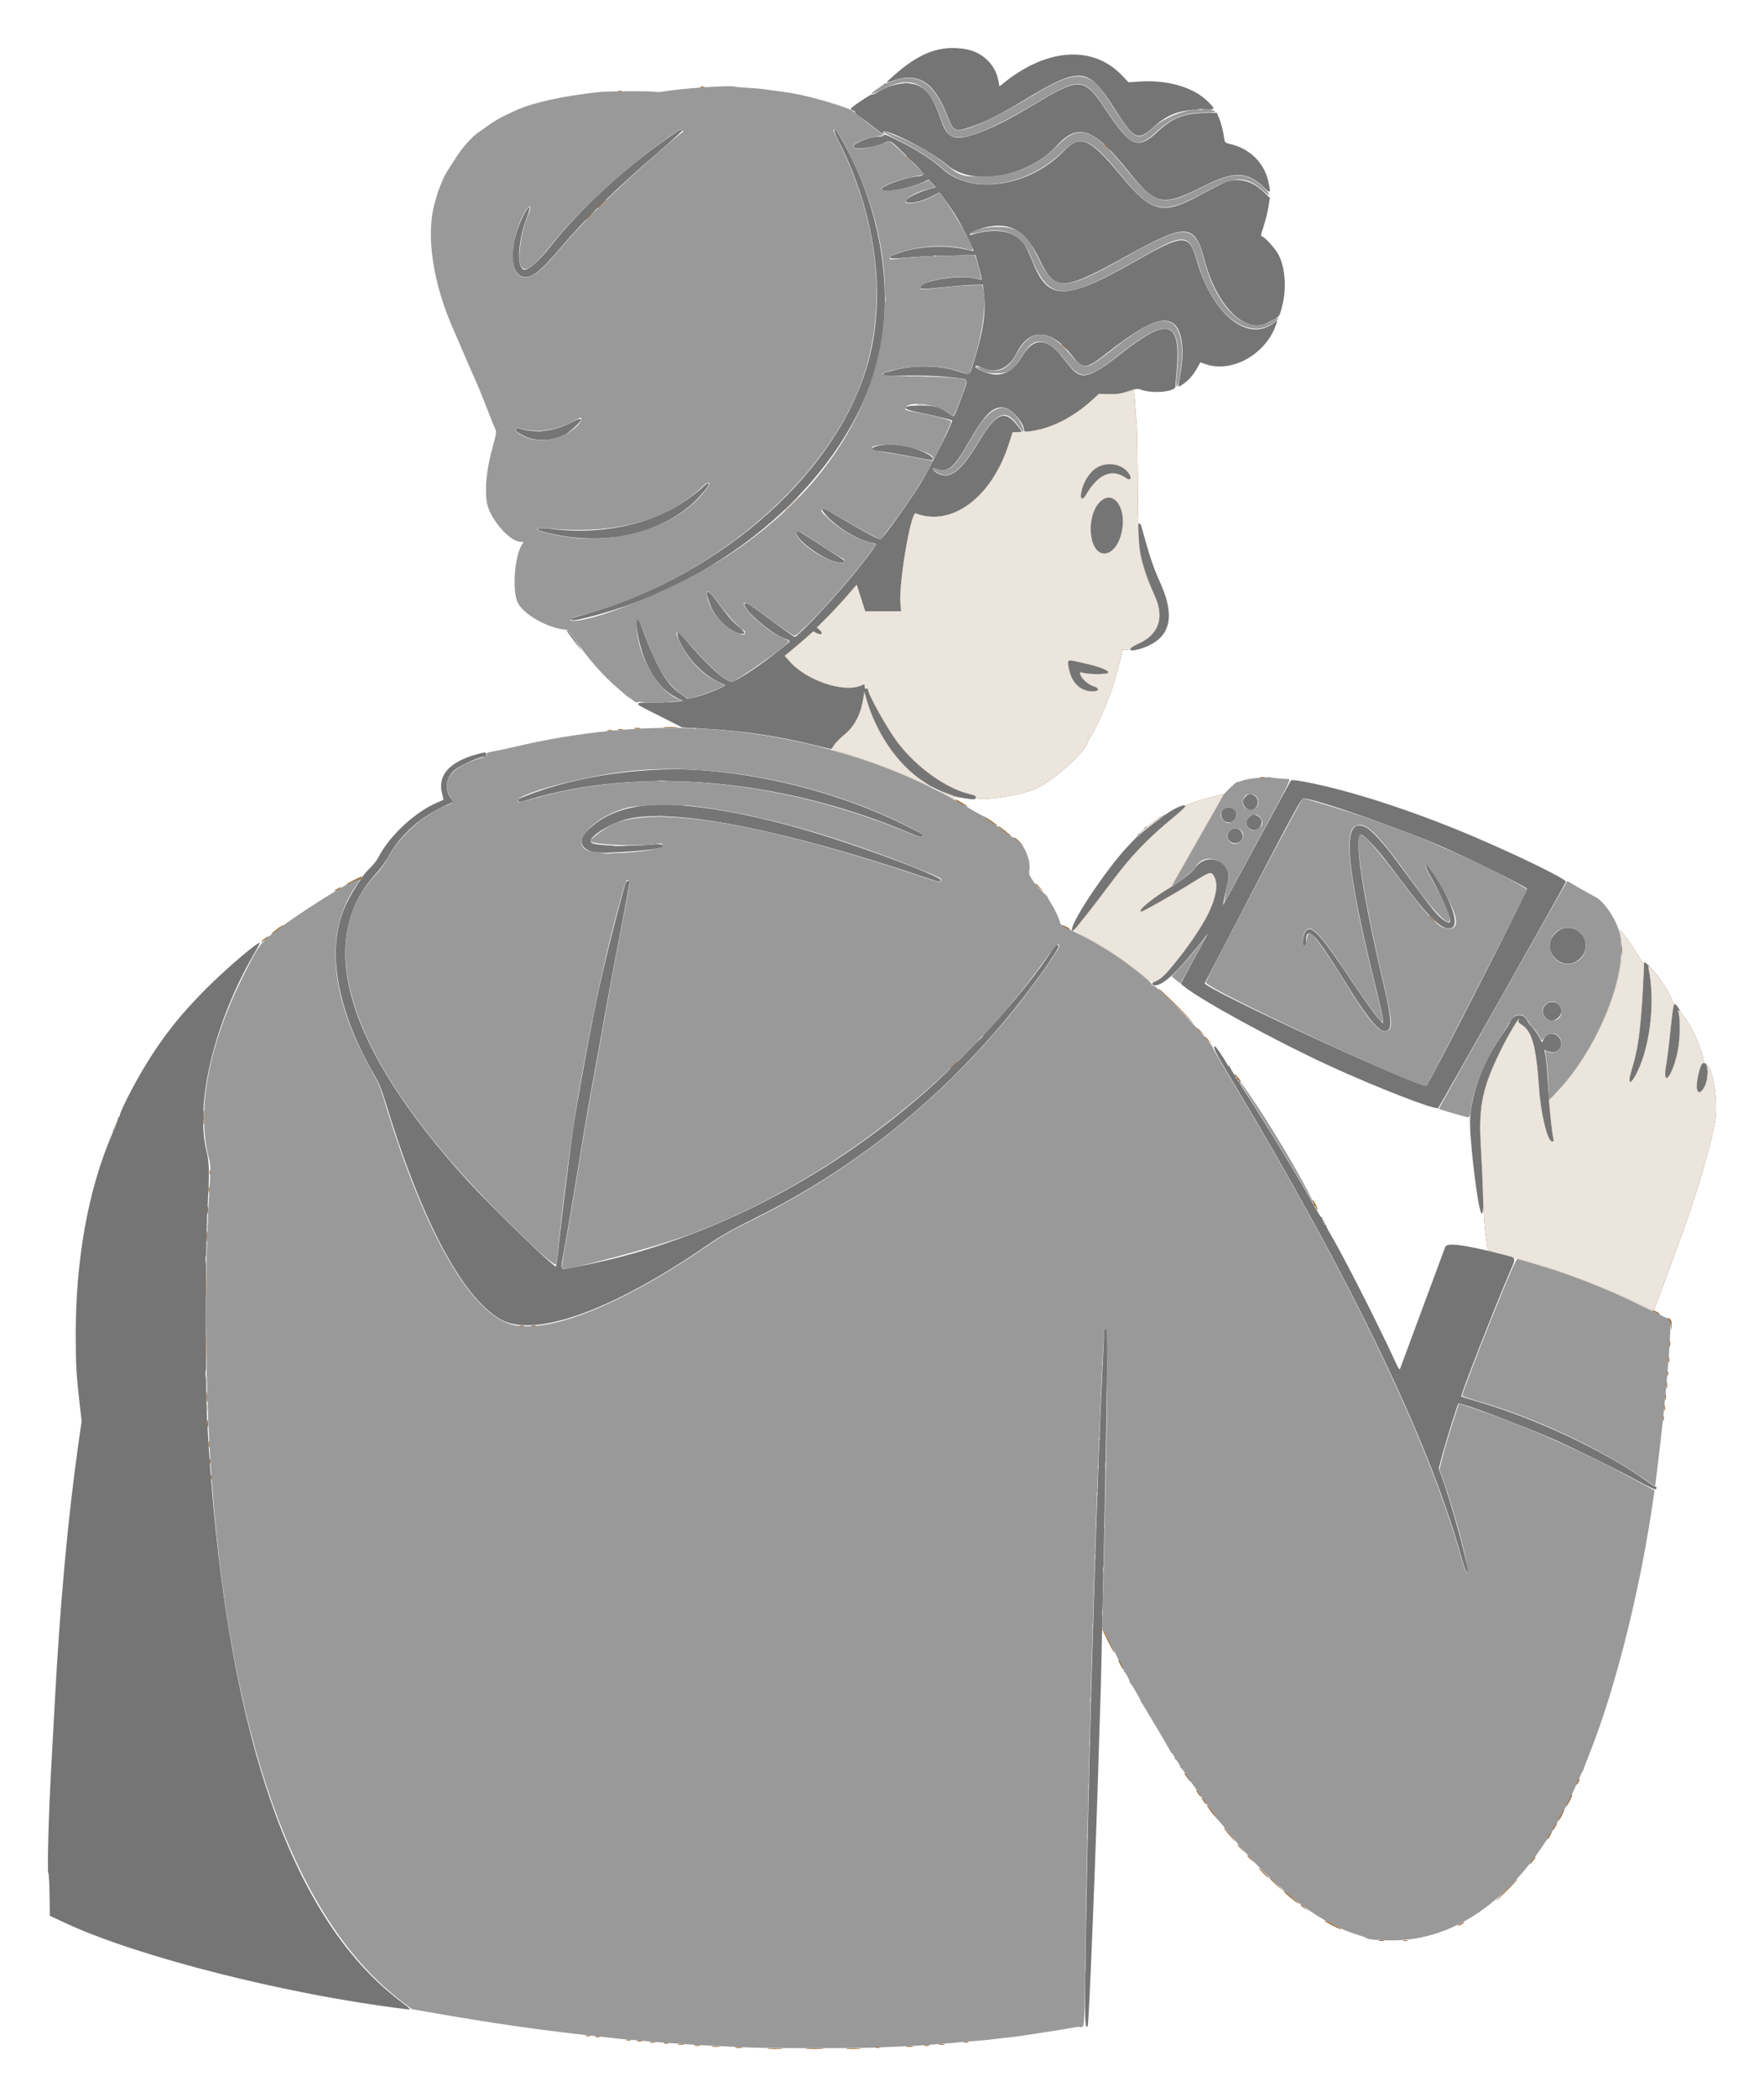 <?xml version="1.0" encoding="UTF-8" standalone="no"?>
<svg xmlns:dc="http://purl.org/dc/elements/1.1/" xmlns:cc="http://creativecommons.org/ns#" xmlns:rdf="http://www.w3.org/1999/02/22-rdf-syntax-ns#" xmlns:svg="http://www.w3.org/2000/svg" xmlns="http://www.w3.org/2000/svg" viewBox="0 0 184.017 218.66" height="218.66" width="184.017" version="1.1" id="svg">
   <defs id="defs11" />
   <g transform="matrix(-0.602,0,0,0.602,135.795,-275.404)" id="svgg-7">
      <g transform="translate(-127.417,437.995)" id="g1084">
         <path d="m 195.511,33.835 c 0.231,0.044 0.564,0.042 0.741,-0.004 0.177,-0.046 -0.011,-0.083 -0.419,-0.081 -0.407,0.002 -0.552,0.04 -0.322,0.085 m -50.926,4.629 c 0.231,0.045 0.564,0.043 0.741,-0.003 0.177,-0.047 -0.011,-0.083 -0.419,-0.081 -0.407,0.002 -0.552,0.04 -0.322,0.084 m -1.109,0.559 c 0.332,0.041 0.832,0.04 1.111,-0.002 0.278,-0.042 0.006,-0.076 -0.606,-0.075 -0.611,0.001 -0.838,0.036 -0.505,0.077 m 56.279,3.506 c -0.182,0.182 0.246,0.621 0.592,0.607 0.198,-0.007 0.155,-0.07 -0.127,-0.183 -0.236,-0.095 -0.377,-0.256 -0.314,-0.359 0.13,-0.21 0.035,-0.251 -0.151,-0.065 m -9.983,19.642 c 0.333,0.041 0.833,0.041 1.111,-0.002 0.278,-0.042 0.006,-0.076 -0.605,-0.075 -0.611,10e-4 -0.839,0.036 -0.506,0.077 m 0.83,1.66 c 0.178,0.047 0.47,0.047 0.648,0 0.178,-0.046 0.032,-0.084 -0.324,-0.084 -0.357,0 -0.502,0.038 -0.324,0.084 m 10.392,6.447 c 0,1.018 0.031,1.411 0.069,0.873 0.037,-0.538 0.037,-1.371 -10e-4,-1.852 -0.038,-0.48 -0.069,-0.04 -0.068,0.979 m -1.49,1.018 c 0,0.662 0.033,0.933 0.074,0.602 0.041,-0.331 0.041,-0.873 0,-1.204 -0.041,-0.331 -0.074,-0.06 -0.074,0.602 m -6.406,13.282 c 0.328,0.041 0.912,0.042 1.296,0.002 0.384,-0.04 0.115,-0.074 -0.598,-0.075 -0.713,-10e-4 -1.027,0.032 -0.698,0.073 m -36.679,3.339 c -0.061,0.483 -0.16,1.713 -0.221,2.731 -0.06,1.019 -0.154,2.394 -0.208,3.056 -0.054,0.662 -0.125,5.412 -0.157,10.555 -0.074,11.628 -0.174,12.255 -2.946,18.455 -1.711,3.828 -0.704,6.717 2.895,8.309 0.685,0.303 1.247,0.655 1.25,0.783 0.003,0.144 0.273,0.231 0.716,0.231 h 0.712 l 0.228,1.065 c 0.212,0.989 0.785,3.07 1.389,5.046 0.82,2.682 3.052,7.748 4.003,9.082 0.2,0.282 0.364,0.563 0.364,0.624 0,1.419 5.647,6.644 8.823,8.165 2.712,1.299 10.622,2.432 10.622,1.521 0,-0.161 0.368,-0.341 0.976,-0.477 4.052,-0.907 9.262,-4.606 12.526,-8.893 1.821,-2.393 5.202,-8.431 5.202,-9.292 0,-0.118 0.125,-0.166 0.277,-0.107 0.2,0.076 0.278,-0.02 0.278,-0.341 0,-0.443 0.007,-0.445 0.673,-0.167 3.049,1.274 9.476,-0.925 12.368,-4.232 l 0.818,-0.935 -1.259,-1.039 c -0.692,-0.571 -1.804,-1.523 -2.472,-2.115 l -1.213,-1.076 -0.59,0.305 c -0.846,0.438 -1.211,0.052 -0.519,-0.548 l 0.491,-0.426 -1.746,-1.737 c -0.96,-0.956 -2.515,-2.627 -3.454,-3.714 l -1.708,-1.977 -0.737,2.301 -0.736,2.3 h -3.111 -3.11 l 0.12,-1.435 c 0.292,-3.504 -1.814,-15.841 -2.65,-15.52 -6.225,2.389 -13.12,-2.719 -16.111,-11.934 l -0.691,-2.129 -1.453,-0.031 c -4.154,-0.087 -8.557,-2.08 -12.419,-5.621 l -1.084,-0.993 -1.694,0.047 c -1.294,0.036 -1.979,-0.043 -2.898,-0.333 -0.662,-0.208 -1.256,-0.38 -1.319,-0.382 -0.063,-0.001 -0.164,0.394 -0.225,0.878 m 36.593,1.66 c 0.281,0.043 0.698,0.042 0.926,-0.002 0.227,-0.044 -0.003,-0.079 -0.512,-0.078 -0.509,0.002 -0.696,0.038 -0.414,0.08 m 66.108,4.63 c 0.28,0.042 0.739,0.042 1.019,0 0.28,-0.043 0.051,-0.077 -0.509,-0.077 -0.561,0 -0.79,0.034 -0.51,0.077 m -96.291,6.202 c 1.005,0.555 2.074,1.991 2.554,3.429 0.637,1.909 0.226,2.751 -0.631,1.289 -2.065,-3.524 -4.457,-4.521 -6.85,-2.854 -1.092,0.762 -1.125,-0.288 -0.041,-1.338 1.185,-1.149 3.413,-1.384 4.968,-0.526 m 68.282,3.387 c 0.346,0.357 0.67,0.648 0.721,0.648 0.051,0 -0.19,-0.291 -0.536,-0.648 -0.345,-0.356 -0.67,-0.648 -0.721,-0.648 -0.05,0 0.191,0.292 0.536,0.648 m -15.37,2.963 c 0.656,0.662 1.234,1.204 1.285,1.204 0.051,0 -0.444,-0.542 -1.1,-1.204 -0.656,-0.662 -1.235,-1.203 -1.286,-1.203 -0.051,0 0.445,0.541 1.101,1.203 m -53.34,-0.324 c 2.484,2.499 1.939,8.935 -0.758,8.935 -2.855,0 -4.41,-6.434 -2.172,-8.984 0.836,-0.951 1.953,-0.933 2.93,0.049 m 46.939,2.871 -0.544,0.601 0.602,-0.543 c 0.561,-0.507 0.687,-0.66 0.544,-0.66 -0.032,0 -0.303,0.271 -0.602,0.602 m 4.364,19.085 c 0,0.032 0.271,0.303 0.602,0.602 l 0.601,0.544 -0.543,-0.602 c -0.507,-0.561 -0.66,-0.687 -0.66,-0.544 m -45.825,6.378 c -0.408,2.846 -1.941,4.476 -4.222,4.486 -1.205,0.006 -1.262,-0.563 -0.092,-0.913 0.846,-0.252 2.049,-1.355 2.229,-2.043 0.091,-0.351 0.048,-0.393 -0.297,-0.297 -1.322,0.371 -4.571,0.352 -4.571,-0.026 0,-0.422 1.672,-1.037 4.63,-1.702 2.469,-0.555 2.473,-0.554 2.323,0.495 m 35.023,5.694 c -1.725,6.037 -5.488,11.52 -9.844,14.345 -0.814,0.528 -1.51,0.99 -1.548,1.028 -0.037,0.037 1.034,-0.435 2.382,-1.05 4.335,-1.979 9.799,-3.994 14.771,-5.45 0.411,-0.12 -0.549,-1.388 -1.883,-2.484 -1.906,-1.567 -2.965,-3.598 -3.417,-6.554 l -0.144,-0.946 -0.317,1.111 m 29.367,5.22 c 0.178,0.047 0.469,0.047 0.648,0 0.178,-0.046 0.032,-0.084 -0.324,-0.084 -0.357,0 -0.503,0.038 -0.324,0.084 m 5.282,9.082 c 0.436,0.04 1.102,0.039 1.482,-10e-4 0.379,-0.04 0.023,-0.072 -0.792,-0.071 -0.815,10e-4 -1.125,0.033 -0.69,0.072 m -48.477,2.085 c -0.458,0.186 -0.979,0.385 -1.157,0.442 -0.179,0.057 -0.324,0.23 -0.324,0.384 0,0.211 0.309,0.113 1.25,-0.396 1.732,-0.938 1.803,-1.068 0.231,-0.43 m -47.951,0.586 c 0.127,0.239 2.139,3.761 4.471,7.827 2.333,4.067 4.258,7.481 4.278,7.588 0.019,0.107 0.178,0.28 0.353,0.385 3.161,1.893 5.892,4.177 4.987,4.171 -0.312,-0.002 -5.521,-2.954 -8.468,-4.798 -3.426,-2.144 -3.561,-2.191 -4.065,-1.422 -1.502,2.292 0.66,7.396 6.063,14.31 3.28,4.197 4.164,4.69 5.85,3.26 2.887,-2.45 6.428,-4.863 9.997,-6.814 1.569,-0.857 2.224,-1.308 2.111,-1.454 -0.09,-0.116 -0.953,-1.211 -1.917,-2.433 -0.963,-1.223 -2.842,-3.681 -4.174,-5.463 -3.712,-4.969 -6.391,-7.769 -11.211,-11.721 -0.993,-0.814 -1.805,-1.583 -1.805,-1.709 0,-0.229 -2.499,-1.092 -4.815,-1.663 -0.662,-0.164 -1.357,-0.342 -1.544,-0.398 -0.303,-0.089 -0.315,-0.054 -0.111,0.334 m 10.081,3.245 c 0.102,0.099 0.893,0.706 1.759,1.349 0.866,0.642 1.943,1.511 2.395,1.93 0.788,0.732 0.8,0.737 0.305,0.114 -0.592,-0.744 -1.611,-1.598 -3.07,-2.574 -1.241,-0.828 -1.644,-1.066 -1.389,-0.819 m 86.709,0.193 c 0.328,0.041 0.912,0.042 1.296,0.002 0.384,-0.04 0.115,-0.074 -0.598,-0.074 -0.713,-0.001 -1.027,0.031 -0.698,0.072 m 6.862,5.189 c 0.538,0.037 1.371,0.037 1.852,-10e-4 0.48,-0.038 0.04,-0.069 -0.979,-0.068 -1.018,0 -1.411,0.031 -0.873,0.069 m 2.216,1.293 c 0.331,0.041 0.872,0.041 1.203,0 0.331,-0.041 0.061,-0.075 -0.601,-0.075 -0.662,0 -0.933,0.034 -0.602,0.075 M 71.733,181.238 c -0.29,0.388 -0.572,0.748 -0.626,0.799 -0.25,0.234 -1.462,2.047 -2.002,2.996 -0.329,0.578 -0.697,1.084 -0.817,1.124 -0.133,0.044 -0.202,0.394 -0.177,0.893 0.545,10.892 0.881,13.659 2.171,17.888 0.809,2.653 0.129,2.647 -1.128,-0.01 -2.196,-4.644 -2.998,-12.397 -1.828,-17.675 0.088,-0.393 0.064,-0.41 -0.255,-0.185 -1.125,0.79 -3.923,5.12 -3.923,6.07 0,0.107 -0.093,0.195 -0.208,0.195 -0.142,0 -0.149,0.073 -0.021,0.232 0.102,0.127 0.369,2.065 0.592,4.305 0.224,2.241 0.563,4.983 0.756,6.094 0.618,3.577 -0.662,2.708 -1.747,-1.186 -0.645,-2.314 -0.84,-6.795 -0.352,-8.095 0.268,-0.716 -0.569,0.231 -1.629,1.842 -1.56,2.371 -3.309,7.179 -2.612,7.179 0.44,0 1.214,3.453 1.012,4.512 -0.154,0.804 -0.773,0.571 -1.322,-0.499 -0.529,-1.029 -0.717,-2.604 -0.417,-3.493 l 0.206,-0.613 -0.344,0.443 c -1.036,1.334 -1.736,6.233 -1.326,9.279 0.527,3.905 3.43,13.715 6.385,21.574 0.269,0.713 0.724,1.963 1.013,2.778 0.288,0.815 0.995,2.732 1.57,4.259 0.575,1.528 1.175,3.132 1.333,3.563 0.393,1.069 0.436,1.077 1.912,0.333 5.958,-3 18.729,-7.8 22.139,-8.321 0.104,-0.016 0.273,-0.078 0.375,-0.137 0.102,-0.059 1.143,-0.344 2.315,-0.632 2.422,-0.596 2.406,-0.588 2.506,-1.309 0.491,-3.55 0.644,-5.437 0.735,-9.052 0.059,-2.343 0.223,-6.134 0.364,-8.426 0.427,-6.933 -0.294,-10.248 -3.714,-17.066 -1.33,-2.653 -3.302,-5.851 -2.799,-4.538 0.055,0.143 -0.137,0.386 -0.451,0.571 -1.899,1.122 -2.612,3.65 -3.122,11.062 -0.307,4.467 -1.468,9.23 -2.251,9.23 -0.26,0 -0.341,-0.094 -0.278,-0.324 0.174,-0.636 0.318,-1.704 0.569,-4.232 l 0.255,-2.564 -1.523,-1.601 c -6.753,-7.096 -12.122,-20 -10.974,-26.371 0.319,-1.771 0.31,-1.794 -0.362,-0.892 m 110.86,17.709 c 0,0.032 0.27,0.303 0.601,0.602 l 0.602,0.544 -0.544,-0.602 c -0.507,-0.561 -0.659,-0.687 -0.659,-0.544 m 150.069,14.757 c 0.163,0.601 0.722,1.863 0.794,1.791 0.042,-0.042 -0.136,-0.525 -0.396,-1.073 -0.26,-0.548 -0.439,-0.871 -0.398,-0.718 m -15.578,18.055 c 0.002,0.408 0.04,0.553 0.084,0.322 0.044,-0.23 0.043,-0.564 -0.004,-0.741 -0.046,-0.177 -0.082,0.012 -0.08,0.419 m 0.196,5.926 c 0.001,0.611 0.035,0.839 0.076,0.506 0.042,-0.333 0.041,-0.833 -10e-4,-1.111 -0.043,-0.278 -0.076,-0.006 -0.075,0.605 m -155.385,18.056 c 0,0.356 0.038,0.502 0.085,0.324 0.046,-0.178 0.046,-0.47 0,-0.648 -0.047,-0.179 -0.085,-0.033 -0.085,0.324 M 317.28,257.5 c 0.001,0.611 0.035,0.839 0.076,0.506 0.042,-0.333 0.041,-0.833 -10e-4,-1.111 -0.043,-0.278 -0.076,-0.006 -0.075,0.605 m -156.1,5 c 0.001,1.12 0.031,1.555 0.068,0.965 0.037,-0.589 0.037,-1.506 -10e-4,-2.037 -0.037,-0.531 -0.067,-0.048 -0.067,1.072 m 155.904,0.926 c 0.002,0.407 0.04,0.552 0.084,0.322 0.044,-0.231 0.043,-0.564 -0.004,-0.741 -0.046,-0.177 -0.082,0.012 -0.08,0.419 m -154.634,5.278 c 0,0.356 0.038,0.502 0.085,0.324 0.047,-0.178 0.047,-0.47 0,-0.648 -0.047,-0.179 -0.085,-0.033 -0.085,0.324 m -1.09,4.907 c 0,0.815 0.033,1.125 0.072,0.69 0.039,-0.436 0.039,-1.103 -10e-4,-1.482 -0.04,-0.379 -0.072,-0.023 -0.071,0.792 m 1.279,0 c 0.002,0.408 0.04,0.552 0.085,0.322 0.044,-0.23 0.042,-0.564 -0.004,-0.741 -0.047,-0.177 -0.083,0.012 -0.081,0.419 m 0.182,4.722 c 0,0.357 0.038,0.503 0.084,0.324 0.047,-0.178 0.047,-0.469 0,-0.648 -0.046,-0.178 -0.084,-0.032 -0.084,0.324 m 0.189,5.093 c 0.002,0.407 0.04,0.552 0.084,0.322 0.044,-0.231 0.043,-0.564 -0.004,-0.741 -0.046,-0.177 -0.082,0.012 -0.08,0.419 m -1.471,0.555 c 0.001,0.612 0.035,0.839 0.077,0.506 0.041,-0.332 0.04,-0.832 -0.002,-1.111 -0.042,-0.278 -0.076,-0.006 -0.075,0.605 m 1.66,5.278 c 0,0.459 0.036,0.646 0.08,0.417 0.044,-0.229 0.044,-0.604 0,-0.833 -0.044,-0.23 -0.08,-0.042 -0.08,0.416 m -1.477,2.222 c 0,0.561 0.035,0.79 0.077,0.51 0.043,-0.28 0.043,-0.739 0,-1.019 -0.042,-0.28 -0.077,-0.051 -0.077,0.509 m 1.662,3.704 c 0,0.459 0.036,0.646 0.08,0.417 0.044,-0.229 0.044,-0.604 0,-0.833 -0.044,-0.23 -0.08,-0.042 -0.08,0.416 m -1.477,3.704 c 0,0.56 0.035,0.789 0.077,0.509 0.043,-0.28 0.043,-0.738 0,-1.018 -0.042,-0.28 -0.077,-0.051 -0.077,0.509 m 1.662,2.407 c 0,0.459 0.036,0.646 0.08,0.417 0.044,-0.229 0.044,-0.604 0,-0.833 -0.044,-0.23 -0.08,-0.042 -0.08,0.416 m 0.185,5.926 c 0,0.459 0.036,0.646 0.08,0.417 0.045,-0.229 0.045,-0.604 0,-0.833 -0.044,-0.23 -0.08,-0.042 -0.08,0.416 m 0.19,6.852 c 0,0.56 0.035,0.789 0.078,0.509 0.042,-0.28 0.042,-0.738 0,-1.018 -0.043,-0.28 -0.078,-0.051 -0.078,0.509 m 0.186,7.407 c 0,0.561 0.034,0.79 0.077,0.51 0.042,-0.28 0.042,-0.739 0,-1.019 -0.043,-0.28 -0.077,-0.051 -0.077,0.509 m 0.185,7.593 c 0,0.56 0.034,0.789 0.077,0.509 0.042,-0.28 0.042,-0.738 0,-1.018 -0.043,-0.28 -0.077,-0.051 -0.077,0.509 m 0.19,8.611 c 0.001,0.713 0.035,0.982 0.075,0.598 0.04,-0.384 0.039,-0.968 -0.002,-1.296 -0.041,-0.329 -0.074,-0.015 -0.073,0.698 m 0.187,9.722 c 0,0.764 0.033,1.077 0.073,0.695 0.039,-0.382 0.039,-1.007 0,-1.389 -0.04,-0.382 -0.073,-0.069 -0.073,0.694 m 0.19,12.593 c 0,0.968 0.031,1.363 0.069,0.88 0.038,-0.484 0.038,-1.276 0,-1.76 -0.038,-0.483 -0.069,-0.088 -0.069,0.88" id="path3-6" style="fill:#79562f;fill-rule:evenodd;stroke:none" />
         <path d="m 230.972,34.572 c 0.178,0.047 0.47,0.047 0.648,0 0.179,-0.046 0.033,-0.085 -0.324,-0.085 -0.356,0 -0.502,0.039 -0.324,0.085 m 14.259,0.741 c 0.179,0.046 0.47,0.046 0.649,0 0.178,-0.047 0.032,-0.085 -0.324,-0.085 -0.357,0 -0.503,0.038 -0.325,0.085 m -84.315,9.826 -0.638,0.694 0.694,-0.638 c 0.647,-0.594 0.78,-0.751 0.638,-0.751 -0.031,0 -0.343,0.313 -0.694,0.695 m 34.35,1.944 -0.544,0.602 0.602,-0.544 c 0.561,-0.507 0.687,-0.66 0.544,-0.66 -0.032,0 -0.303,0.271 -0.602,0.602 m 53.345,7.732 c 0.398,0.407 0.765,0.741 0.816,0.741 0.051,0 -0.233,-0.334 -0.631,-0.741 -0.398,-0.408 -0.765,-0.741 -0.816,-0.741 -0.051,0 0.233,0.333 0.631,0.741 m 1.937,1.898 c 0.767,0.818 0.933,0.965 0.933,0.826 0,-0.03 -0.395,-0.426 -0.879,-0.88 l -0.88,-0.826 0.826,0.88 m -82.134,22.963 -0.544,0.602 0.602,-0.544 c 0.331,-0.299 0.602,-0.57 0.602,-0.602 0,-0.143 -0.153,-0.017 -0.66,0.544 m 67.466,65.831 c 0.534,0.037 1.409,0.037 1.944,0 0.535,-0.038 0.097,-0.068 -0.972,-0.068 -1.07,0 -1.507,0.03 -0.972,0.068 m 6.206,0.181 c 0.281,0.043 0.698,0.042 0.926,-0.002 0.228,-0.044 -0.003,-0.079 -0.512,-0.077 -0.509,0.001 -0.696,0.037 -0.414,0.079 m 3.055,0.184 c 0.23,0.044 0.564,0.042 0.741,-0.004 0.177,-0.046 -0.012,-0.083 -0.419,-0.081 -0.407,0.002 -0.552,0.04 -0.322,0.085 m 1.852,0.185 c 0.23,0.044 0.564,0.043 0.741,-0.004 0.177,-0.046 -0.012,-0.082 -0.419,-0.08 -0.408,0.002 -0.552,0.04 -0.322,0.084 m -113.058,8.145 c 0.178,0.046 0.47,0.046 0.648,0 0.179,-0.047 0.033,-0.085 -0.324,-0.085 -0.356,0 -0.502,0.038 -0.324,0.085 m 52.408,4.336 c -0.535,0.312 -0.973,0.609 -0.973,0.662 0,0.102 1.647,-0.813 1.936,-1.076 0.313,-0.287 0.028,-0.164 -0.963,0.414 m -5.188,3.226 c -0.533,0.359 -0.97,0.694 -0.97,0.743 0,0.049 0.459,-0.215 1.019,-0.587 0.89,-0.591 1.151,-0.809 0.969,-0.809 -0.026,0 -0.485,0.294 -1.018,0.653 m -2.312,1.665 c -0.586,0.46 -1.065,0.876 -1.065,0.925 0,0.05 0.5,-0.298 1.111,-0.773 0.984,-0.764 1.226,-0.989 1.065,-0.988 -0.026,0 -0.526,0.376 -1.111,0.836 m -2.516,1.895 -0.695,0.695 0.656,-0.556 c 0.361,-0.305 0.736,-0.617 0.832,-0.694 0.097,-0.077 0.115,-0.139 0.039,-0.139 -0.075,0 -0.449,0.312 -0.832,0.694 m 113.902,6.03 c 0.176,0.141 0.26,0.324 0.185,0.407 -0.075,0.083 -0.035,0.092 0.088,0.022 0.123,-0.071 0.727,0.125 1.342,0.436 0.616,0.31 1.119,0.522 1.119,0.471 0,-0.051 -0.688,-0.431 -1.528,-0.843 -0.84,-0.413 -1.383,-0.635 -1.206,-0.493 m -117.461,1.933 -0.638,0.694 0.694,-0.638 c 0.646,-0.594 0.78,-0.75 0.638,-0.75 -0.031,0 -0.343,0.312 -0.694,0.694 m 121.121,-0.056 c 0,0.051 0.25,0.222 0.555,0.38 0.306,0.158 0.556,0.246 0.556,0.195 0,-0.051 -0.25,-0.222 -0.556,-0.38 -0.305,-0.158 -0.555,-0.246 -0.555,-0.195 m -189.269,5.612 -0.639,0.694 0.695,-0.638 c 0.646,-0.594 0.78,-0.751 0.638,-0.751 -0.031,0 -0.343,0.313 -0.694,0.695 m 199.399,0.991 c 0.252,0.312 1.907,1.53 1.907,1.403 0,-0.045 -0.479,-0.441 -1.065,-0.88 -0.586,-0.44 -0.964,-0.675 -0.842,-0.523 m -135.917,0.272 c -0.718,0.389 -0.637,0.524 0.092,0.153 0.699,-0.355 0.822,-0.447 0.587,-0.437 -0.093,0.004 -0.399,0.132 -0.679,0.284 m 138.379,1.619 c 0,0.045 0.306,0.316 0.68,0.601 0.374,0.286 0.622,0.424 0.55,0.309 -0.146,-0.237 -1.23,-1.039 -1.23,-0.91 m -234.572,2.442 c 10e-4,0.611 0.036,0.838 0.077,0.506 0.041,-0.333 0.04,-0.833 -0.002,-1.112 -0.042,-0.278 -0.076,-0.005 -0.075,0.606 m 78.347,8.384 c -1.031,0.991 -2.489,2.474 -3.241,3.297 -1.31,1.434 -1.298,1.426 0.269,-0.185 0.9,-0.925 2.4,-2.407 3.333,-3.294 0.934,-0.887 1.656,-1.614 1.605,-1.615 -0.051,-0.002 -0.936,0.807 -1.966,1.797 m -5.451,5.736 -0.638,0.694 0.694,-0.638 c 0.646,-0.594 0.78,-0.75 0.638,-0.75 -0.031,0 -0.343,0.312 -0.694,0.694 m -1.206,1.389 -0.543,0.602 0.601,-0.544 c 0.331,-0.299 0.602,-0.57 0.602,-0.602 0,-0.143 -0.153,-0.017 -0.66,0.544 m 43.994,4.305 c 0.345,0.357 0.669,0.649 0.72,0.649 0.051,0 -0.19,-0.292 -0.535,-0.649 -0.346,-0.356 -0.67,-0.648 -0.721,-0.648 -0.051,0 0.19,0.292 0.536,0.648 m -48.914,1.897 c -0.694,0.838 -0.741,0.937 -0.511,1.079 0.141,0.087 0.174,0.059 0.09,-0.078 -0.075,-0.12 -0.006,-0.264 0.155,-0.326 0.159,-0.061 0.246,-0.18 0.193,-0.265 -0.052,-0.085 0.052,-0.236 0.231,-0.337 0.18,-0.1 0.278,-0.231 0.219,-0.29 -0.059,-0.059 -0.229,0.039 -0.377,0.217 m 178.983,7.178 c 0,1.12 0.031,1.554 0.068,0.965 0.037,-0.589 0.036,-1.506 -0.001,-2.037 -0.037,-0.531 -0.068,-0.049 -0.067,1.072 m -1.138,9.537 c 0,0.356 0.039,0.502 0.085,0.324 0.047,-0.179 0.047,-0.47 0,-0.648 -0.046,-0.179 -0.085,-0.033 -0.085,0.324 m 0.193,2.963 c 0,0.458 0.036,0.645 0.08,0.416 0.044,-0.229 0.044,-0.604 0,-0.833 -0.044,-0.229 -0.08,-0.042 -0.08,0.417 m -191.726,2.61 c -0.213,0.417 -0.347,0.799 -0.299,0.847 0.049,0.049 0.144,-0.084 0.211,-0.295 0.067,-0.212 0.214,-0.385 0.326,-0.385 0.111,0 0.15,-0.052 0.086,-0.117 -0.064,-0.064 -0.033,-0.272 0.068,-0.463 0.102,-0.19 0.143,-0.346 0.09,-0.346 -0.052,0 -0.269,0.342 -0.482,0.759 m 191.916,0.908 c 0,0.56 0.035,0.789 0.077,0.509 0.043,-0.28 0.043,-0.738 0,-1.018 -0.042,-0.28 -0.077,-0.051 -0.077,0.509 m 0.192,4.63 c 0,0.764 0.033,1.076 0.073,0.694 0.04,-0.382 0.04,-1.007 0,-1.389 -0.04,-0.382 -0.073,-0.069 -0.073,0.695 m 0.2,8.333 c 0,1.884 0.028,2.655 0.061,1.713 0.034,-0.942 0.034,-2.484 0,-3.426 -0.033,-0.942 -0.061,-0.171 -0.061,1.713 M 65.88,246.773 c -0.718,0.389 -0.637,0.524 0.092,0.153 0.698,-0.355 0.822,-0.447 0.587,-0.437 -0.094,0.004 -0.399,0.132 -0.679,0.284 m -2.223,1.205 c -0.244,0.142 -0.316,0.402 -0.291,1.059 l 0.032,0.87 0.073,-0.822 c 0.042,-0.483 0.201,-0.919 0.384,-1.058 0.373,-0.284 0.256,-0.313 -0.198,-0.049 m 196.484,1.227 c 0.23,0.044 0.564,0.043 0.741,-0.004 0.177,-0.046 -0.012,-0.082 -0.419,-0.08 -0.407,0.002 -0.552,0.04 -0.322,0.084 m 2.128,-0.003 c 0.178,0.046 0.469,0.046 0.648,0 0.178,-0.047 0.032,-0.085 -0.324,-0.085 -0.357,0 -0.503,0.038 -0.324,0.085 m 55.03,3.946 c 0,1.884 0.028,2.655 0.061,1.713 0.034,-0.942 0.034,-2.484 0,-3.426 -0.033,-0.942 -0.061,-0.171 -0.061,1.713 m -253.73,-0.926 c 0,0.459 0.036,0.646 0.08,0.417 0.044,-0.229 0.044,-0.604 0,-0.833 -0.044,-0.23 -0.08,-0.042 -0.08,0.416 m 0.181,2.871 c 0.002,0.407 0.04,0.552 0.085,0.322 0.044,-0.231 0.042,-0.564 -0.004,-0.741 -0.046,-0.177 -0.083,0.011 -0.081,0.419 m 0.182,2.314 c 0,0.357 0.038,0.503 0.085,0.324 0.046,-0.178 0.046,-0.469 0,-0.648 -0.047,-0.178 -0.085,-0.032 -0.085,0.324 m 0.193,2.037 c 0,0.459 0.036,0.646 0.08,0.417 0.044,-0.229 0.044,-0.604 0,-0.833 -0.044,-0.229 -0.08,-0.042 -0.08,0.416 m 252.974,2.037 c 0,0.764 0.033,1.077 0.073,0.695 0.04,-0.382 0.04,-1.007 0,-1.389 -0.04,-0.382 -0.073,-0.069 -0.073,0.694 m -252.789,0 c 0,0.459 0.036,0.646 0.08,0.417 0.044,-0.229 0.044,-0.604 0,-0.833 -0.044,-0.229 -0.08,-0.042 -0.08,0.416 m 0.181,1.945 c 0.002,0.407 0.04,0.552 0.084,0.322 0.045,-0.231 0.043,-0.564 -0.003,-0.741 -0.047,-0.177 -0.083,0.012 -0.081,0.419 m 0.182,1.759 c 0,0.357 0.038,0.503 0.084,0.324 0.047,-0.178 0.047,-0.47 0,-0.648 -0.046,-0.178 -0.084,-0.032 -0.084,0.324 m 252.234,0.926 c 0,0.56 0.035,0.789 0.077,0.509 0.043,-0.28 0.043,-0.738 0,-1.018 -0.042,-0.28 -0.077,-0.051 -0.077,0.509 m -0.19,3.519 c 0,0.458 0.036,0.645 0.08,0.416 0.044,-0.229 0.044,-0.604 0,-0.833 -0.044,-0.229 -0.08,-0.042 -0.08,0.417 m -0.189,3.055 c 0.002,0.408 0.04,0.552 0.084,0.322 0.045,-0.23 0.043,-0.564 -0.003,-0.741 -0.047,-0.177 -0.083,0.012 -0.081,0.419 m -0.189,2.685 c 0,0.357 0.038,0.503 0.085,0.324 0.047,-0.178 0.047,-0.469 0,-0.648 -0.047,-0.178 -0.085,-0.032 -0.085,0.324 m -155.466,28.249 c -0.581,1.167 -1.016,2.122 -0.966,2.122 0.123,0 2.169,-4.097 2.087,-4.179 -0.035,-0.036 -0.54,0.89 -1.121,2.057 m -2.169,4.159 c -0.208,0.407 -0.337,0.741 -0.286,0.741 0.051,0 0.263,-0.334 0.471,-0.741 0.208,-0.408 0.336,-0.741 0.285,-0.741 -0.051,0 -0.262,0.333 -0.47,0.741 m -11.482,19.444 c -0.217,0.306 -0.354,0.556 -0.303,0.556 0.051,0 0.271,-0.25 0.488,-0.556 0.218,-0.305 0.354,-0.555 0.303,-0.555 -0.051,0 -0.27,0.25 -0.488,0.555 m -67.95,0.463 c 0,0.102 0.119,0.394 0.265,0.648 0.146,0.255 0.265,0.38 0.265,0.278 0,-0.102 -0.119,-0.393 -0.265,-0.648 -0.146,-0.255 -0.265,-0.38 -0.265,-0.278 m 65.913,2.5 c -0.217,0.306 -0.354,0.556 -0.303,0.556 0.051,0 0.271,-0.25 0.488,-0.556 0.218,-0.305 0.354,-0.555 0.303,-0.555 -0.051,0 -0.27,0.25 -0.488,0.555 m -64.629,0.253 c 0,0.201 0.92,1.969 1.024,1.969 0.051,0 -0.127,-0.437 -0.395,-0.972 -0.517,-1.028 -0.629,-1.206 -0.629,-0.997 m 63.703,1.043 c -0.217,0.306 -0.354,0.556 -0.303,0.556 0.051,0 0.271,-0.25 0.488,-0.556 0.218,-0.305 0.354,-0.555 0.303,-0.555 -0.05,0 -0.27,0.25 -0.488,0.555 m -1.31,1.806 c -0.439,0.586 -0.675,0.964 -0.522,0.842 0.311,-0.252 1.53,-1.907 1.403,-1.907 -0.045,0 -0.441,0.479 -0.881,1.065 m -60.634,0.602 c 0.258,0.509 0.511,0.926 0.562,0.926 0.051,0 -0.119,-0.417 -0.377,-0.926 -0.258,-0.509 -0.511,-0.926 -0.562,-0.926 -0.051,0 0.119,0.417 0.377,0.926 m 0.995,1.759 c 0.1,0.204 0.317,0.537 0.483,0.741 l 0.302,0.37 -0.182,-0.37 c -0.1,-0.204 -0.318,-0.537 -0.484,-0.741 l -0.301,-0.37 0.182,0.37 m 56.329,1.898 c -0.634,0.79 -0.845,1.102 -0.471,0.695 0.854,-0.928 1.816,-2.13 1.706,-2.13 -0.046,0 -0.602,0.646 -1.235,1.435 m -55.293,-0.15 c 0.154,0.299 0.365,0.595 0.468,0.659 0.103,0.063 0.012,-0.181 -0.202,-0.544 -0.469,-0.795 -0.661,-0.878 -0.266,-0.115 m 53.422,2.373 -0.638,0.694 0.694,-0.638 c 0.646,-0.594 0.78,-0.751 0.638,-0.751 -0.031,0 -0.343,0.313 -0.694,0.695 m -1.576,1.759 -0.544,0.602 0.602,-0.544 c 0.331,-0.299 0.602,-0.57 0.602,-0.602 0,-0.143 -0.153,-0.017 -0.66,0.544 m -48.974,0.133 c 0.216,0.303 0.486,0.608 0.602,0.68 0.116,0.071 -0.023,-0.176 -0.308,-0.55 -0.619,-0.812 -0.853,-0.915 -0.294,-0.13 m 46.671,2.32 c -0.45,0.459 -0.776,0.834 -0.725,0.834 0.051,0 0.46,-0.375 0.91,-0.834 0.45,-0.458 0.776,-0.833 0.725,-0.833 -0.051,0 -0.46,0.375 -0.91,0.833 m -2.136,1.991 -1.105,1.158 1.158,-1.106 c 0.636,-0.608 1.157,-1.128 1.157,-1.157 0,-0.137 -0.183,0.03 -1.21,1.105 m -39.994,0.88 c 1.015,1.018 1.887,1.852 1.938,1.852 0.051,0 -0.738,-0.834 -1.753,-1.852 C 90.93,345.833 90.058,345 90.007,345 c -0.051,0 0.738,0.833 1.752,1.852 m 37.503,1.223 c -1.627,1.371 -1.823,1.621 -0.433,0.551 1.018,-0.785 1.914,-1.611 1.709,-1.576 -0.041,0.006 -0.616,0.468 -1.276,1.025 m -2.318,1.849 -0.555,0.477 0.602,-0.398 c 0.331,-0.219 0.602,-0.435 0.602,-0.479 0,-0.138 -0.079,-0.09 -0.649,0.4 m -5.092,3.039 c -0.764,0.397 -1.324,0.726 -1.246,0.732 0.197,0.012 2.727,-1.27 2.727,-1.383 0,-0.125 0.061,-0.151 -1.481,0.651 M 99.259,352.49 c 0,0.051 0.25,0.222 0.556,0.38 0.305,0.158 0.555,0.246 0.555,0.195 0,-0.051 -0.25,-0.222 -0.555,-0.38 -0.306,-0.158 -0.556,-0.245 -0.556,-0.195 m 9.861,3.193 c 0.179,0.047 0.47,0.047 0.649,0 0.178,-0.046 0.032,-0.084 -0.325,-0.084 -0.356,0 -0.502,0.038 -0.324,0.084 m 4.169,0.004 c 0.231,0.044 0.564,0.042 0.741,-0.004 0.177,-0.047 -0.011,-0.083 -0.419,-0.081 -0.407,0.002 -0.552,0.04 -0.322,0.085 m 137.498,16.478 c 0.178,0.046 0.47,0.046 0.648,0 0.178,-0.047 0.033,-0.085 -0.324,-0.085 -0.356,0 -0.502,0.038 -0.324,0.085 m -1.667,0.185 c 0.179,0.046 0.47,0.046 0.649,0 0.178,-0.047 0.032,-0.085 -0.325,-0.085 -0.356,0 -0.502,0.038 -0.324,0.085 m -5.37,0.555 c 0.178,0.047 0.47,0.047 0.648,0 0.178,-0.046 0.033,-0.084 -0.324,-0.084 -0.356,0 -0.502,0.038 -0.324,0.084 m -1.942,0.189 c 0.23,0.044 0.563,0.043 0.74,-0.004 0.178,-0.046 -0.011,-0.082 -0.418,-0.08 -0.408,0.002 -0.553,0.04 -0.322,0.084 m -56.577,0.182 c 0.179,0.046 0.47,0.046 0.649,0 0.178,-0.047 0.032,-0.085 -0.324,-0.085 -0.357,0 -0.503,0.038 -0.325,0.085 m 54.354,0.003 c 0.231,0.044 0.564,0.043 0.741,-0.004 0.177,-0.046 -0.011,-0.082 -0.419,-0.08 -0.407,0.002 -0.552,0.04 -0.322,0.084 m -2.407,0.185 c 0.23,0.045 0.564,0.043 0.741,-0.003 0.177,-0.047 -0.012,-0.083 -0.419,-0.081 -0.407,0.002 -0.552,0.04 -0.322,0.084 m -47.78,0.185 c 0.229,0.044 0.604,0.044 0.833,0 0.23,-0.044 0.042,-0.08 -0.416,-0.08 -0.459,0 -0.646,0.036 -0.417,0.08 m 45.185,0 c 0.229,0.044 0.605,0.044 0.834,0 0.229,-0.044 0.041,-0.08 -0.417,-0.08 -0.458,0 -0.646,0.036 -0.417,0.08 m -42.592,0.185 c 0.229,0.045 0.604,0.045 0.833,0 0.229,-0.044 0.042,-0.08 -0.417,-0.08 -0.458,0 -0.645,0.036 -0.416,0.08 m 39.725,0.003 c 0.281,0.042 0.698,0.041 0.925,-0.003 0.228,-0.044 -0.002,-0.079 -0.511,-0.077 -0.51,10e-4 -0.696,0.037 -0.414,0.08 m -36.855,0.185 c 0.28,0.042 0.739,0.042 1.019,0 0.28,-0.043 0.051,-0.078 -0.51,-0.078 -0.56,0 -0.789,0.035 -0.509,0.078 m 33.615,0.001 c 0.332,0.041 0.832,0.04 1.111,-0.002 0.278,-0.042 0.006,-0.076 -0.606,-0.075 -0.611,10e-4 -0.838,0.036 -0.505,0.077 m -27.874,0.179 c 0.178,0.046 0.47,0.046 0.648,0 0.178,-0.047 0.032,-0.085 -0.324,-0.085 -0.357,0 -0.502,0.038 -0.324,0.085 m 23.799,0.006 c 0.333,0.041 0.833,0.041 1.112,-0.002 0.278,-0.042 0.006,-0.076 -0.606,-0.075 -0.611,0.001 -0.838,0.036 -0.506,0.077 m -20.274,0.188 c 0.589,0.037 1.506,0.037 2.037,0 0.531,-0.038 0.049,-0.068 -1.071,-0.067 -1.121,0 -1.555,0.03 -0.966,0.067 m 6.475,10e-4 c 0.687,0.035 1.812,0.035 2.5,0 0.687,-0.036 0.125,-0.065 -1.25,-0.065 -1.375,0 -1.938,0.029 -1.25,0.065 m 7.037,-10e-4 c 0.586,0.037 1.544,0.037 2.13,0 0.585,-0.037 0.106,-0.067 -1.065,-0.067 -1.172,0 -1.651,0.03 -1.065,0.067" id="path4-56" style="fill:#a06c34;fill-rule:evenodd;stroke:none" />
         <path d="m 185.749,27.989 c -2.954,0.489 -5.168,2.568 -5.744,5.392 l -0.217,1.066 -0.774,-0.622 c -7.502,-6.029 -15.418,-6.525 -20.44,-1.279 l -1.147,1.199 -1.815,-0.129 c -4.907,-0.348 -9.497,0.99 -11.954,3.483 -1.386,1.407 -1.415,1.371 1.111,1.369 3.606,-0.004 5.844,0.793 8.194,2.919 2.905,2.629 3.445,2.384 6.951,-3.153 4.556,-7.195 5.841,-7.308 15.653,-1.375 4.102,2.48 6.677,3.771 9.224,4.624 2.738,0.918 3.013,0.79 4.011,-1.853 2.175,-5.762 4.955,-7.656 9.161,-6.241 1.745,0.587 1.742,0.609 0.139,-0.818 -4.465,-3.974 -8.035,-5.298 -12.353,-4.582 m 7.981,6.385 c -1.587,0.79 -2.586,2.346 -3.828,5.96 -1.079,3.14 -2.219,3.602 -5.868,2.382 -2.674,-0.895 -5.559,-2.33 -9.809,-4.877 -8.516,-5.106 -9.022,-5.073 -12.987,0.859 -4.212,6.302 -5.428,6.793 -8.867,3.582 -2.565,-2.394 -4.506,-3.153 -8.239,-3.222 l -2.002,-0.036 -0.41,0.998 c -0.388,0.948 -0.656,2.015 -0.887,3.528 -0.097,0.641 -0.153,0.689 -1.07,0.902 -3.305,0.769 -5.774,3.168 -6.521,6.333 -0.52,2.207 -0.436,2.345 0.721,1.188 2.796,-2.796 5.259,-2.868 10.317,-0.304 7.235,3.67 8.397,3.456 13.09,-2.408 6.116,-7.64 8.752,-8.596 12.497,-4.531 5.064,5.495 14.578,7.152 19.022,3.312 3.029,-2.616 12.008,-7.049 11.01,-5.435 -0.238,0.387 0.192,0.114 1.555,-0.985 0.79,-0.636 1.867,-1.449 2.394,-1.805 0.526,-0.357 0.959,-0.747 0.962,-0.867 0.003,-0.121 0.171,-0.272 0.375,-0.337 0.204,-0.065 0.371,-0.19 0.371,-0.28 0,-0.24 -3.529,-2.606 -3.716,-2.491 -0.088,0.055 -0.514,-0.124 -0.947,-0.398 -2.419,-1.527 -5.362,-1.966 -7.163,-1.068 m 13.727,8.718 c -7.136,12.057 -9.632,27.335 -6.425,39.33 5.304,19.844 25.878,37.943 49.99,43.977 1.942,0.486 2.771,0.623 2.914,0.48 0.241,-0.241 0.36,-0.193 -2.631,-1.056 -23.749,-6.848 -43.871,-24.989 -48.891,-44.078 -3.009,-11.442 -1.071,-25.449 5.221,-37.73 1.129,-2.205 0.994,-2.904 -0.178,-0.923 m 27.278,-1.075 c -0.056,0.09 1.568,1.597 3.609,3.349 7.577,6.501 13.379,12.151 17.516,17.056 3.738,4.432 5.291,5.546 6.833,4.902 2.08,-0.87 1.903,-6.014 -0.359,-10.423 -1.093,-2.13 -1.52,-2.047 -0.68,0.131 1.503,3.899 1.846,8.359 0.699,9.106 -0.659,0.43 -2.544,-1.17 -4.929,-4.183 -4.983,-6.293 -12.5,-13.218 -20.078,-18.497 -2.426,-1.689 -2.45,-1.702 -2.611,-1.441 m -37.825,2.044 c -3.051,1.531 -5.391,3.056 -7.28,4.747 -5.043,4.51 -14.932,3.052 -20.904,-3.082 -2.991,-3.072 -4.518,-2.411 -10.133,4.386 -5.103,6.176 -7.092,6.667 -13.338,3.293 -4.727,-2.555 -5.145,-2.726 -6.649,-2.726 -1.694,0 -3.194,0.68 -4.687,2.126 l -0.989,0.957 0.287,1.7 c 0.158,0.935 0.529,2.42 0.825,3.3 0.493,1.468 0.511,1.608 0.215,1.702 -0.533,0.169 -2.33,2.178 -2.83,3.165 -1.207,2.382 -1.418,6.08 -0.527,9.241 0.451,1.6 0.29,1.433 2.433,2.535 3.913,2.012 8.853,-2.927 10.963,-10.961 1.637,-6.232 3.128,-6.336 12.926,-0.904 11.8,6.543 12.909,6.593 15.725,0.705 2.515,-5.257 5.543,-6.678 10.618,-4.981 1.079,0.361 1.957,1.163 0.926,0.847 -4.565,-1.403 -8.025,-0.477 -9.47,2.533 -0.305,0.634 -0.819,1.804 -1.143,2.6 -2.592,6.365 -5.667,6.296 -17.417,-0.392 -8.739,-4.973 -9.486,-4.979 -10.913,-0.081 -2.69,9.234 -8.768,14.11 -13.29,10.661 l -0.632,-0.482 0.134,0.442 c 1.624,5.352 7.732,8.856 12.442,7.138 l 0.776,-0.284 0.561,0.994 c 0.702,1.244 1.454,2.106 2.42,2.776 0.943,0.653 0.959,0.633 0.643,-0.875 -0.969,-4.621 -0.549,-8.462 1.051,-9.603 1.897,-1.352 4.909,-0.028 11.366,4.998 3.853,3 4.256,3.03 6.266,0.473 3.624,-4.611 7.285,-4.774 9.49,-0.423 1.483,2.928 3.784,3.797 6.441,2.433 0.373,-0.192 0.588,-0.215 0.726,-0.077 0.138,0.138 -0.185,0.374 -1.084,0.795 -2.904,1.358 -5.171,0.554 -6.941,-2.462 -1.958,-3.337 -4.208,-3.366 -6.867,-0.089 -0.504,0.621 -1.174,1.45 -1.49,1.842 -1.902,2.359 -3.4,1.998 -8.519,-2.05 -8.487,-6.714 -10.734,-6.077 -9.944,2.818 0.108,1.223 0.2,2.411 0.203,2.641 0.012,0.923 3.92,1.294 5.945,0.563 0.655,-0.236 0.819,-0.217 2.222,0.264 1.302,0.447 1.766,0.515 3.303,0.482 l 1.788,-0.037 1.082,0.992 c 2.924,2.681 6.243,4.525 9.459,5.257 1.727,0.392 2.457,0.393 2.457,0.003 0,-1.154 1.908,-3.44 3.154,-3.777 2.047,-0.553 3.55,0.844 6.516,6.054 2.528,4.443 3.607,5.271 5.746,4.409 0.584,-0.236 0.359,0.364 -0.278,0.741 -2.211,1.31 -4.136,-0.092 -7.268,-5.299 -3.082,-5.122 -4.529,-5.74 -6.739,-2.875 -0.947,1.228 -0.945,1.299 0.027,1.19 l 0.787,-0.089 0.696,2.148 c 2.992,9.231 9.885,14.343 16.116,11.952 0.836,-0.321 2.942,12.016 2.65,15.52 l -0.12,1.435 h 3.11 3.111 l 0.736,-2.3 0.737,-2.301 1.708,1.977 c 0.939,1.087 2.494,2.758 3.454,3.714 l 1.746,1.737 -0.491,0.426 c -0.692,0.6 -0.327,0.986 0.519,0.548 l 0.59,-0.305 1.213,1.076 c 0.668,0.592 1.78,1.544 2.472,2.115 l 1.259,1.039 -0.818,0.935 c -2.892,3.307 -9.319,5.506 -12.368,4.232 -0.666,-0.278 -0.673,-0.276 -0.673,0.167 0,0.321 -0.078,0.417 -0.278,0.341 -0.152,-0.059 -0.277,-0.011 -0.277,0.107 0,0.861 -3.381,6.899 -5.202,9.292 -3.264,4.287 -8.474,7.986 -12.526,8.893 -0.745,0.167 -0.976,0.299 -0.976,0.559 0,0.403 0.318,0.424 2.037,0.137 1.618,-0.27 1.265,-0.164 3.727,-1.122 5.934,-2.308 11.083,-8.594 13.249,-16.174 l 0.317,-1.111 0.145,0.95 c 0.447,2.929 1.585,5.114 3.412,6.549 0.652,0.513 1.395,1.264 1.652,1.67 0.256,0.406 0.504,0.738 0.551,0.738 0.047,0 1.234,-0.285 2.637,-0.634 6.54,-1.627 12.355,-2.498 19.445,-2.913 l 3.746,-0.219 1.717,-0.883 c 0.944,-0.486 2.693,-1.368 3.886,-1.96 2.805,-1.391 2.781,-1.455 -0.549,-1.45 -1.502,0.002 -3.292,-0.065 -3.978,-0.15 l -1.246,-0.153 1.26,-0.63 c 3.075,-1.538 5.479,-5.391 6.505,-10.425 0.593,-2.911 0.301,-4.223 -0.47,-2.111 -2.551,6.994 -4.427,10.305 -6.696,11.821 -0.588,0.392 -1.156,0.812 -1.261,0.932 -0.22,0.251 -3.576,-0.781 -5.642,-1.734 -0.987,-0.456 -1.137,-0.579 -0.833,-0.689 2.995,-1.079 5.976,-3.92 7.634,-7.275 0.669,-1.354 0.663,-2.262 -0.011,-1.519 -0.134,0.149 -1.122,1.27 -2.193,2.492 -2.94,3.351 -5.791,5.834 -6.701,5.834 -0.605,0 -4.287,-2.359 -6.873,-4.401 -0.869,-0.686 -1.954,-1.539 -2.412,-1.895 -1.029,-0.799 -1.03,-0.783 0.072,-1.179 2.511,-0.903 7.603,-5.387 6.908,-6.083 -0.254,-0.254 -0.958,0.202 -5.313,3.438 -1.731,1.287 -3.219,2.34 -3.306,2.341 -0.689,0.004 -8.071,-8 -11.754,-12.745 -2.724,-3.509 -2.617,-3.319 -1.944,-3.466 2.584,-0.568 5.447,-2.147 7.526,-4.149 1.808,-1.742 1.94,-2.453 0.271,-1.466 -6.587,3.896 -8.745,5.061 -9.039,4.879 -0.56,-0.346 -5.16,-6.785 -6.915,-9.68 -1.802,-2.972 -5.677,-10.705 -5.446,-10.867 0.182,-0.128 4.098,-1.069 5.785,-1.39 3.23,-0.614 3.006,-1.208 -0.456,-1.208 -2.299,0 -3.434,0.345 -4.958,1.508 -0.768,0.586 -0.607,0.799 -1.793,-2.362 -1.49,-3.968 -1.51,-3.597 0.209,-3.846 2.594,-0.375 6.665,-0.563 9.853,-0.454 2.31,0.079 3.156,0.05 3.257,-0.113 0.192,-0.31 0.197,-0.308 -1.851,-0.846 -3.603,-0.947 -8.034,-0.835 -11.374,0.287 -1.881,0.632 -1.635,0.845 -2.572,-2.229 -1.626,-5.341 -2.016,-8.361 -1.541,-11.945 l 0.122,-0.926 1.945,0.058 c 1.069,0.032 3.427,0.222 5.24,0.422 3.127,0.346 3.649,0.346 3.649,-0.003 0,-1.114 -6.646,-2.245 -9.352,-1.592 -0.611,0.148 -1.167,0.272 -1.235,0.275 -0.13,0.007 -0.032,-0.439 0.624,-2.844 l 0.4,-1.462 4.92,0.12 c 2.706,0.066 5.962,0.233 7.235,0.37 3.172,0.343 3.549,-0.026 0.923,-0.9 -3.254,-1.084 -7.587,-1.341 -10.923,-0.647 -0.967,0.201 -1.778,0.366 -1.8,0.368 -0.117,0.006 1.084,-2.545 1.961,-4.165 1.068,-1.975 1.587,-2.79 3.027,-4.759 l 0.907,-1.241 1.147,0.625 c 1.916,1.044 4.494,1.553 4.698,0.928 0.147,-0.449 -2.42,-1.718 -4.556,-2.252 l -0.634,-0.158 0.591,-0.674 0.591,-0.673 0.692,0.333 c 2.484,1.198 7.255,2.072 7.521,1.379 0.192,-0.5 -3.788,-1.993 -5.958,-2.235 -1.828,-0.205 -1.855,-0.137 1.327,-3.29 3.178,-3.148 3.029,-3.059 4.175,-2.506 1.553,0.75 4.999,1.203 5.311,0.697 0.326,-0.527 -2.78,-1.822 -4.369,-1.822 -0.396,0 -0.772,-0.083 -0.835,-0.185 -0.183,-0.297 -0.31,-0.25 -2.997,1.098 m 55.42,48.137 c -0.143,0.232 1.904,2.132 2.776,2.577 2.23,1.137 4.804,1.261 6.875,0.329 2.019,-0.908 2.343,-1.771 0.473,-1.259 -2.547,0.698 -5.451,0.317 -8.262,-1.083 -1.547,-0.77 -1.705,-0.818 -1.862,-0.564 m -56.219,4.561 c -2.201,0.444 -4.663,1.573 -4.783,2.193 -0.073,0.38 -0.427,0.422 4.649,-0.545 1.811,-0.345 3.869,-0.681 4.574,-0.747 1.64,-0.152 1.843,-0.503 0.519,-0.896 -1.137,-0.338 -3.299,-0.34 -4.959,-0.005 m -36.724,3.31 c -1.345,0.377 -2.716,1.861 -2.197,2.38 0.129,0.129 0.356,0.073 0.712,-0.176 2.393,-1.667 4.785,-0.67 6.85,2.854 0.857,1.462 1.268,0.62 0.631,-1.289 -1.005,-3.012 -3.378,-4.503 -5.996,-3.769 m 70.798,3.321 c 0,0.41 1.975,2.662 3.289,3.75 6.217,5.147 15.151,6.873 24.396,4.713 2.758,-0.645 2.568,-1.099 -0.312,-0.746 -10.012,1.227 -19.479,-1.249 -25.776,-6.741 -1.475,-1.287 -1.597,-1.361 -1.597,-0.976 m -70.714,2.996 c -2.238,2.55 -0.683,8.984 2.172,8.984 2.697,0 3.242,-6.436 0.758,-8.935 -0.977,-0.982 -2.094,-1 -2.93,-0.049 m -3.675,2.503 c 0,0.56 0.035,0.789 0.077,0.509 0.043,-0.28 0.043,-0.738 0,-1.018 -0.042,-0.28 -0.077,-0.051 -0.077,0.509 m -0.513,1.528 c -0.041,0.127 -0.338,1.178 -0.659,2.335 -0.963,3.475 -1.56,5.177 -2.736,7.804 -2.757,6.157 -1.581,9.814 3.655,11.368 2.006,0.595 2.176,-0.044 0.239,-0.901 -3.599,-1.592 -4.606,-4.481 -2.895,-8.309 1.87,-4.183 2.719,-7.273 2.971,-10.816 0.109,-1.529 0.089,-1.713 -0.188,-1.713 -0.171,0 -0.345,0.104 -0.387,0.232 m 55.604,3.426 c -1.994,1.298 -3.78,2.456 -3.969,2.573 -0.692,0.427 -0.044,0.681 1.12,0.439 2.58,-0.535 7.469,-4.218 6.876,-5.178 -0.199,-0.321 -0.264,-0.286 -4.027,2.166 m 17.831,9.878 c -1.726,2.38 -2.619,3.413 -3.787,4.382 -1.089,0.904 -1.215,1.28 -0.397,1.184 1.968,-0.233 4.434,-2.566 5.431,-5.14 1.039,-2.68 0.518,-2.858 -1.247,-0.426 m 24.656,6.649 c -1.297,1.885 -1.41,2.2 -0.215,0.602 0.438,-0.585 1,-1.335 1.248,-1.666 0.249,-0.331 0.376,-0.602 0.283,-0.602 -0.093,0 -0.685,0.75 -1.316,1.666 m -87.818,3.904 c -2.958,0.665 -4.63,1.28 -4.63,1.702 0,0.378 3.249,0.397 4.571,0.026 0.345,-0.096 0.388,-0.054 0.297,0.297 -0.18,0.688 -1.383,1.791 -2.229,2.043 -1.17,0.35 -1.113,0.919 0.092,0.913 2.281,-0.01 3.814,-1.64 4.222,-4.486 0.15,-1.049 0.146,-1.05 -2.323,-0.495 m 103.148,15.911 c 0,0.206 0.123,0.371 0.277,0.371 0.889,0 4.007,1.369 5.129,2.253 1.721,1.355 1.963,3.602 0.56,5.201 -0.349,0.398 -0.49,0.287 1.649,1.292 4.102,1.928 7.437,4.993 9.442,8.68 0.447,0.822 1.296,2.008 1.887,2.636 10.95,11.636 5.471,30.196 -15.807,53.549 -3.946,4.329 -14.662,14.722 -15.182,14.722 -0.061,0 -0.257,-1.438 -0.436,-3.195 -0.376,-3.688 -1.75,-14.945 -2.436,-19.953 -0.479,-3.504 -2.215,-13.228 -3.716,-20.818 -1.228,-6.213 -3.234,-14.459 -5.431,-22.33 -0.139,-0.498 -0.751,-0.758 -0.751,-0.32 0,0.145 0.286,1.755 0.637,3.579 1.678,8.736 3.302,17.426 3.993,21.37 0.42,2.394 1.22,6.81 1.78,9.815 0.559,3.005 1.307,7.296 1.662,9.537 0.907,5.734 2.757,16.752 3.31,19.722 0.649,3.479 0.825,3.161 -1.521,2.742 -21.632,-3.87 -43.415,-14.75 -61.4,-30.667 -8.024,-7.102 -17.286,-17.454 -21.521,-24.055 -0.704,-1.096 -1.053,-1.369 -1.282,-0.998 -0.262,0.422 5.148,7.978 9.087,12.69 12.251,14.66 26.677,26.096 43.496,34.481 4.165,2.076 5.973,3.094 8.055,4.535 16.591,11.478 30.239,16.39 36.107,12.996 6.662,-3.854 13.667,-17.113 19.938,-37.736 0.634,-2.086 1.091,-3.194 1.845,-4.476 5.085,-8.64 7.467,-17.403 6.541,-24.061 -0.524,-3.769 -1.558,-6.165 -4.549,-10.539 -0.218,-0.319 -0.813,-0.992 -1.322,-1.495 -0.509,-0.504 -1.092,-1.25 -1.297,-1.657 -1.868,-3.721 -6.387,-7.933 -10.255,-9.557 -0.544,-0.229 -1.012,-0.431 -1.04,-0.45 -0.028,-0.018 0.078,-0.524 0.237,-1.124 0.809,-3.073 -1.247,-5.436 -5.846,-6.719 -1.725,-0.482 -1.84,-0.483 -1.84,-0.021 m -38.148,2.786 c -11.96,1.019 -24.042,4.345 -34.401,9.472 -3.203,1.585 -3.247,1.613 -3.022,1.976 0.11,0.178 0.702,10e-4 2.441,-0.731 22.277,-9.372 46.7,-11.463 65.896,-5.642 1.205,0.365 1.595,0.421 1.705,0.243 0.19,-0.307 0.096,-0.371 -1.416,-0.969 -8.839,-3.5 -21.106,-5.21 -31.203,-4.349 m -103.612,1.941 c -7.796,1.446 -18.901,5.051 -29.537,9.589 -7.787,3.323 -15.878,7.295 -15.772,7.743 0.078,0.33 21.867,38.888 22.14,39.18 0.404,0.43 10.581,-3.517 18.814,-7.299 9.241,-4.244 22.443,-11.447 25.23,-13.765 l 0.569,-0.473 -1.996,-3.694 c -1.099,-2.031 -2.16,-3.985 -2.359,-4.341 l -0.361,-0.648 0.432,0.555 c 4.58,5.874 7.233,8.426 8.759,8.426 0.608,0 0.621,-0.477 0.017,-0.629 -1.5,-0.377 -7.07,-7.417 -9.179,-11.602 -1.461,-2.898 -1.853,-5.498 -1.022,-6.767 0.504,-0.769 0.639,-0.722 4.065,1.422 2.947,1.844 8.156,4.796 8.468,4.798 0.9,0.006 -2.042,-2.452 -4.988,-4.166 -1.565,-0.911 -3.833,-2.671 -4.258,-3.304 -2.153,-3.206 -6.787,-1.186 -5.728,2.497 0.283,0.985 0.864,3.737 0.803,3.805 -0.017,0.02 -2.634,-4.772 -5.815,-10.648 -3.181,-5.876 -5.845,-10.775 -5.921,-10.887 -0.098,-0.145 -0.781,-0.085 -2.361,0.208 m 8.544,2.509 c -0.925,0.728 -0.362,2.394 0.808,2.394 0.621,0 1.297,-0.724 1.297,-1.389 0,-0.666 -0.676,-1.389 -1.297,-1.389 -0.176,0 -0.54,0.173 -0.808,0.384 m 0.36,16.296 c 4.575,8.767 8.342,16.003 8.37,16.08 0.31,0.847 -36.932,18.068 -38.408,17.76 -0.348,-0.072 -17.551,-33.763 -17.417,-34.111 0.146,-0.381 10.561,-5.529 15.126,-7.477 7.712,-3.291 21.67,-8.124 23.625,-8.18 0.326,-0.01 1.673,2.455 8.704,15.928 m 11.745,-14.577 c 0,0.139 0.812,0.918 1.805,1.732 4.715,3.865 7.51,6.767 10.932,11.35 3.157,4.227 6.552,8.519 6.74,8.519 1.37,0 -5.89,-11.01 -9.994,-15.155 -0.974,-0.984 -1.611,-1.665 -1.414,-1.512 0.329,0.257 0.337,0.253 0.104,-0.044 -0.139,-0.177 -0.315,-0.283 -0.392,-0.236 -0.169,0.105 -0.785,-0.543 -0.648,-0.681 0.054,-0.053 -0.05,-0.213 -0.231,-0.355 -0.299,-0.235 -0.305,-0.229 -0.074,0.066 0.389,0.496 0.063,0.387 -0.738,-0.248 -0.397,-0.314 -0.681,-0.638 -0.63,-0.719 0.05,-0.082 -0.054,-0.137 -0.231,-0.123 -0.177,0.014 -0.302,-0.076 -0.278,-0.2 0.024,-0.123 -0.071,-0.18 -0.213,-0.126 -0.141,0.054 -0.319,-0.003 -0.396,-0.128 -0.096,-0.154 -0.063,-0.178 0.102,-0.076 0.162,0.1 0.198,0.077 0.108,-0.067 -0.073,-0.12 -0.201,-0.176 -0.283,-0.125 -0.082,0.051 -0.485,-0.151 -0.896,-0.448 -1.579,-1.145 -3.373,-1.901 -3.373,-1.424 m 87.129,-0.126 c -7.992,0.675 -17.537,2.85 -28.361,6.464 -8.252,2.754 -16.587,6.051 -16.418,6.492 0.137,0.358 0.312,0.33 2.474,-0.404 24.089,-8.174 43.218,-12.008 51.379,-10.298 3.397,0.712 7.722,3.447 6.668,4.217 -0.72,0.527 -6.387,0.687 -10.53,0.298 -1.539,-0.144 -2.166,0.009 -1.748,0.428 0.564,0.564 10.597,1.262 12.13,0.844 2.244,-0.613 2.516,-2.198 0.671,-3.922 -3.662,-3.423 -8.877,-4.743 -16.265,-4.119 m -95.274,0.483 c -1.483,0.751 -0.411,2.984 1.126,2.347 1.049,-0.434 1.092,-2.013 0.065,-2.403 -0.599,-0.228 -0.633,-0.226 -1.191,0.056 m -4.206,1.246 c -0.784,0.315 -1.086,1.036 -0.739,1.764 0.703,1.475 2.861,0.673 2.462,-0.916 -0.093,-0.371 -0.972,-1.085 -1.261,-1.024 -0.031,0.007 -0.238,0.086 -0.462,0.176 m -18.853,2.005 c -1.012,0.466 -3.133,2.773 -5.463,5.942 -5.089,6.921 -6.305,8.51 -7.201,9.411 -0.863,0.867 -1.734,1.359 -1.978,1.115 -0.369,-0.369 1.437,-4.582 3.61,-8.418 0.696,-1.227 0.774,-2.14 0.107,-1.233 -3.493,4.744 -5.488,9.852 -4.142,10.604 1.331,0.743 3.438,-1.035 7.441,-6.282 1.203,-1.578 2.952,-3.868 3.884,-5.091 1.89,-2.475 4.012,-4.722 4.46,-4.722 1.351,0 -0.225,10.464 -3.96,26.296 -1.131,4.794 -1.353,6.953 -0.77,7.476 1.182,1.06 3.083,-1.053 7.721,-8.587 5.057,-8.214 6.569,-9.724 6.569,-6.562 0,0.442 0.084,0.636 0.277,0.636 0.575,0 0.249,-2.227 -0.397,-2.719 -1.012,-0.77 -2.514,0.943 -7.98,9.108 -1.841,2.75 -3.768,5.459 -4.282,6.019 l -0.935,1.018 -0.008,-0.577 c -0.005,-0.318 0.452,-2.436 1.016,-4.708 5.636,-22.724 6.196,-30.645 2.031,-28.726 m 21.587,0.703 c -0.719,0.914 -0.15,2.105 1.005,2.105 0.794,0 1.467,-0.763 1.299,-1.474 -0.264,-1.12 -1.625,-1.493 -2.304,-0.631 m -57.887,16.992 c -2.057,0.896 -2.537,3.454 -0.947,5.044 2.787,2.787 7.107,-1.17 4.509,-4.13 -0.973,-1.108 -2.322,-1.454 -3.562,-0.914 m 227.874,2.412 c 0,0.061 0.464,0.915 1.031,1.897 6.847,11.859 10.207,25.762 8.228,34.044 -0.536,2.245 -0.557,3.424 -0.185,10.371 0.358,6.674 0.383,30.417 0.039,36.666 -2.861,52.031 -13.959,85.438 -33.28,100.183 -2.241,1.71 -2.194,1.642 -1.018,1.499 20.34,-2.467 46.331,-9.044 58.889,-14.9 l 2.685,-1.252 0.05,-3.683 c 0.028,-2.025 0.125,-3.728 0.217,-3.784 0.202,-0.126 -0.061,-10.139 -0.451,-17.137 -0.153,-2.75 -0.445,-8.125 -0.649,-11.944 -0.93,-17.395 -2.278,-32.219 -4.1,-45.093 l -0.577,-4.074 0.301,-2.592 c 0.618,-5.318 0.726,-7.169 0.725,-12.408 -0.003,-12.987 -2.163,-24.993 -6.196,-34.444 -0.609,-1.426 -1.118,-2.739 -1.133,-2.917 -0.014,-0.178 -0.091,-0.324 -0.171,-0.324 -0.08,0 -0.131,-0.063 -0.114,-0.139 0.102,-0.442 -2.369,-5.328 -4.331,-8.565 -3.14,-5.181 -6.131,-8.966 -10.691,-13.531 -3.577,-3.581 -9.269,-8.416 -9.269,-7.873 m -240.599,3.836 c -0.333,0.319 -0.454,0.471 -0.269,0.338 0.303,-0.218 0.326,-0.197 0.236,0.207 -1.177,5.278 -0.376,13.041 1.823,17.692 1.257,2.657 1.937,2.663 1.128,0.01 -1.261,-4.134 -1.808,-8.65 -2.163,-17.855 -0.044,-1.146 0.005,-1.121 -0.755,-0.392 m 15.928,6.556 c -1.03,0.568 -1.181,1.67 -0.343,2.508 0.854,0.854 1.962,0.683 2.516,-0.389 0.69,-1.333 -0.859,-2.843 -2.173,-2.119 m -21.223,0.962 c -0.317,0.497 -0.345,0.605 -0.104,0.409 0.292,-0.238 0.313,-0.231 0.203,0.065 -0.271,0.721 -0.355,3.81 -0.148,5.41 0.447,3.446 1.913,6.995 2.499,6.047 0.053,-0.086 -0.06,-1.065 -0.252,-2.176 -0.192,-1.111 -0.526,-3.811 -0.742,-6.001 -0.497,-5.032 -0.551,-5.171 -1.456,-3.754 m 26.635,1.532 c -0.204,0.203 -0.371,0.455 -0.371,0.559 0,0.105 -0.335,0.554 -0.746,0.999 -0.41,0.445 -0.985,1.247 -1.278,1.782 l -0.531,0.972 -0.305,-0.59 c -0.543,-1.05 -1.694,-1.233 -2.524,-0.403 -1.333,1.333 0.177,3.387 1.852,2.521 0.63,-0.326 0.635,-0.317 0.383,0.734 -0.098,0.407 -0.262,2.157 -0.366,3.889 -0.314,5.248 -0.745,9.657 -1.045,10.694 -0.067,0.231 0.011,0.324 0.273,0.324 0.783,0 1.944,-4.763 2.251,-9.23 0.51,-7.412 1.223,-9.94 3.122,-11.062 0.314,-0.185 0.506,-0.428 0.451,-0.571 -0.503,-1.313 1.469,1.885 2.799,4.538 3.416,6.81 4.138,10.124 3.72,17.066 -0.521,8.652 -0.562,11.843 -0.15,11.735 0.608,-0.159 2.222,-13.532 1.998,-16.55 -0.356,-4.784 -2.425,-10.098 -5.719,-14.688 -0.552,-0.771 -1.063,-1.593 -1.134,-1.829 -0.366,-1.204 -1.867,-1.703 -2.68,-0.89 m 52.777,6.25 c -0.458,0.685 -0.947,1.474 -1.086,1.754 -0.14,0.28 -0.313,0.472 -0.386,0.427 -0.073,-0.045 -0.135,0.019 -0.137,0.142 -0.003,0.123 -1.085,1.89 -2.404,3.927 -4.102,6.333 -9.998,16.079 -12.634,20.882 -0.433,0.79 -0.864,1.39 -0.957,1.333 -0.093,-0.058 -0.114,0.038 -0.047,0.213 0.082,0.214 0.052,0.274 -0.093,0.185 -0.144,-0.089 -0.174,-0.029 -0.092,0.185 0.082,0.214 0.052,0.275 -0.093,0.185 -0.144,-0.089 -0.175,-0.029 -0.092,0.186 0.073,0.191 0.048,0.272 -0.064,0.203 -0.103,-0.064 -0.186,-0.007 -0.186,0.126 0,0.132 -0.294,0.733 -0.653,1.334 -2.237,3.744 -8.476,16.007 -11.432,22.47 -0.501,1.094 -0.657,1.302 -0.763,1.018 -0.412,-1.099 -7.653,-20.626 -7.807,-21.052 -0.28,-0.775 -2.962,-0.461 -9.138,1.07 -3.425,0.849 -3.216,0.536 -2.104,3.152 2.941,6.912 8.632,21.497 8.456,21.673 -0.041,0.041 -1.485,0.488 -3.209,0.995 -9.834,2.889 -21.579,8.42 -28.706,13.517 -0.861,0.617 -1.648,1.121 -1.747,1.121 -0.235,0 -0.234,0.316 0,0.461 0.1,0.061 1.413,-0.565 2.917,-1.393 3.393,-1.867 11.128,-5.692 14.587,-7.214 5.439,-2.392 16.415,-6.531 16.651,-6.279 0.161,0.173 2.22,6.746 2.79,8.909 l 0.625,2.369 -0.544,1.492 c -1.052,2.883 -2.782,8.724 -3.693,12.472 -1.053,4.329 -0.998,3.998 -0.666,3.998 0.173,0 0.57,-1.118 1.232,-3.472 5.533,-19.659 19.131,-47.786 39.661,-82.036 2.778,-4.634 3.262,-5.61 2.776,-5.601 -0.071,0.001 -0.503,0.563 -0.962,1.248 m -84.106,1.845 c -0.449,0.541 -0.316,2.796 0.228,3.854 1.244,2.423 1.874,0.103 0.827,-3.048 -0.33,-0.994 -0.678,-1.26 -1.055,-0.806 m 103.736,49.034 c 0,4.632 0.324,23.523 0.644,37.593 0.15,6.62 0.319,14.245 0.374,16.944 0.054,2.699 0.138,5.866 0.185,7.037 0.048,1.172 0.131,3.713 0.186,5.649 0.528,18.675 1.785,50.179 2.01,50.405 0.587,0.586 0.592,-0.856 0.111,-26.887 -0.528,-28.529 -1.733,-67.814 -2.679,-87.315 -0.15,-3.106 -0.274,-5.877 -0.275,-6.157 0,-0.329 -0.099,-0.509 -0.278,-0.509 -0.236,0 -0.278,0.483 -0.278,3.24" id="path0-93" style="fill:#757575;fill-opacity:1;fill-rule:evenodd;stroke:none" />
         <path d="m 225.533,34.52 c -0.039,0.034 -1,0.117 -2.137,0.186 -1.137,0.068 -2.22,0.152 -2.407,0.187 -0.188,0.035 -0.799,0.118 -1.359,0.185 -0.934,0.112 -3.086,0.419 -3.982,0.569 -3.277,0.547 -9.971,2.548 -10.587,3.164 -0.245,0.245 -1.254,1.065 -2.244,1.822 -0.989,0.758 -2.039,1.576 -2.333,1.82 l -0.535,0.442 1.488,0.293 c 1.98,0.39 3.748,1.181 3.748,1.677 0,0.776 -3.433,0.288 -6.152,-0.875 -0.246,-0.106 -0.999,0.532 -3.304,2.798 l -2.985,2.934 1.706,0.317 c 1.953,0.362 3.764,0.925 5.053,1.57 2.871,1.438 -2.543,1.076 -6.281,-0.42 l -1.246,-0.498 -0.505,0.618 -0.505,0.619 1.256,0.319 c 2.126,0.54 4.057,1.677 3.834,2.259 -0.225,0.585 -3.281,-0.13 -4.974,-1.165 l -0.863,-0.527 -1.018,1.417 c -1.956,2.722 -4.757,7.74 -4.757,8.521 0,0.103 0.41,0.068 0.973,-0.081 3.45,-0.918 8.097,-0.68 11.852,0.605 1.782,0.611 2.133,1.309 0.551,1.099 -2.434,-0.323 -4.994,-0.492 -9.156,-0.606 l -4.577,-0.124 -0.205,0.538 c -0.308,0.811 -0.99,3.585 -0.903,3.673 0.043,0.042 0.533,-0.042 1.089,-0.186 2.833,-0.735 9.451,0.436 9.451,1.672 0,0.365 -0.415,0.366 -3.248,0.008 -1.219,-0.154 -3.398,-0.334 -4.844,-0.399 l -2.628,-0.119 -0.142,0.538 c -0.6,2.266 -0.094,6.884 1.258,11.478 1.145,3.89 1.023,3.682 1.932,3.295 3.359,-1.431 9.054,-1.576 13.181,-0.334 2.107,0.635 1.346,0.773 -4.815,0.874 -5.296,0.087 -8.322,0.326 -8.718,0.687 -0.085,0.078 0.321,1.38 0.902,2.895 1.441,3.758 1.279,3.521 1.993,2.918 1.906,-1.61 7.175,-2.34 7.665,-1.063 0.154,0.403 0.035,0.453 -1.931,0.806 -2.915,0.523 -5.976,1.343 -5.976,1.6 0,0.284 2.743,6.199 2.994,6.455 0.119,0.123 0.161,0.094 0.121,-0.084 -0.188,-0.853 4.76,-2.425 7.556,-2.401 3.679,0.032 4.229,0.842 0.903,1.33 -1.222,0.179 -3.617,0.597 -5.323,0.929 l -3.101,0.603 1.039,1.844 c 1.544,2.74 3.557,5.77 5.931,8.925 l 2.115,2.812 0.688,-0.312 c 1.13,-0.514 4.045,-2.13 6.698,-3.715 3.376,-2.017 3.945,-1.408 0.975,1.044 -2.006,1.655 -3.787,2.637 -6.119,3.371 l -1.543,0.486 2.126,2.739 c 4.273,5.507 11.309,13.081 12.147,13.076 0.161,-10e-4 1.876,-1.177 3.812,-2.613 3.518,-2.612 4.608,-3.302 4.842,-3.067 0.67,0.67 -3.663,4.691 -6.37,5.91 -0.738,0.333 -1.342,0.651 -1.343,0.706 -0.001,0.538 9.168,7.029 9.929,7.029 0.839,0 3.742,-2.55 6.648,-5.841 2.872,-3.251 3.595,-3.554 2.287,-0.96 -1.648,3.268 -3.983,5.658 -6.783,6.939 l -1.055,0.484 1.107,0.525 c 0.61,0.289 2.036,0.825 3.171,1.191 l 2.063,0.666 1.103,-0.749 c 2.655,-1.803 4.439,-4.727 6.719,-11.012 0.898,-2.473 1.212,-2.677 1.177,-0.762 -0.09,4.923 -3.8,11.324 -7.247,12.506 l -0.693,0.238 0.834,0.128 c 1.65,0.255 5.11,0.374 5.961,0.205 0.5,-0.1 0.937,-0.104 1.031,-0.01 0.094,0.094 0.393,-0.035 0.706,-0.304 0.298,-0.256 0.593,-0.466 0.654,-0.466 0.062,-0.001 0.325,-0.188 0.585,-0.417 0.26,-0.229 0.835,-0.723 1.277,-1.098 2.81,-2.38 5.252,-5.183 8.226,-9.442 0.314,-0.449 0.73,-0.828 0.926,-0.842 3.056,-0.221 7.323,-2.611 8.336,-4.67 1.077,-2.188 0.524,-8.569 -0.895,-10.337 -0.142,-0.176 -0.036,-0.232 0.441,-0.232 1.879,0 5.338,-4.027 5.806,-6.759 0.43,-2.514 0.037,-6.104 -1.105,-10.075 -0.395,-1.376 -0.555,-2.229 -0.451,-2.415 0.087,-0.158 0.713,-1.704 1.391,-3.436 1.384,-3.539 1.61,-4.082 2.849,-6.84 0.318,-0.706 1.037,-2.373 1.599,-3.703 0.562,-1.331 1.173,-2.753 1.358,-3.161 3.705,-8.184 5.003,-16.668 3.408,-22.282 -0.579,-2.039 -0.54,-1.912 -0.714,-2.347 -0.082,-0.204 -0.331,-0.829 -0.554,-1.389 -0.224,-0.56 -0.607,-1.322 -0.853,-1.693 -0.245,-0.371 -0.898,-1.397 -1.452,-2.28 -1.1,-1.752 -2.711,-3.606 -3.833,-4.41 -3.352,-2.402 -3.442,-2.455 -6.642,-3.934 -2.871,-1.326 -8.138,-2.493 -14.259,-3.158 -1.577,-0.171 -8.666,-0.227 -9.662,-0.076 -0.458,0.07 -1.197,0.059 -1.641,-0.024 -2.97,-0.555 -12.137,-1.163 -12.516,-0.831 m -16.97,7.438 c 0.059,0.059 -0.421,1.163 -1.066,2.454 -7.404,14.818 -8.445,30.874 -2.831,43.634 7.569,17.201 27.464,32.968 48.16,38.167 1.202,0.302 1.75,0.824 0.865,0.824 -4.34,0 -18.9,-6.119 -26.713,-11.227 -25.907,-16.935 -34.094,-43.041 -21.597,-68.866 1.789,-3.696 2.834,-5.334 3.182,-4.986 m 28.584,1.308 c 7.501,5.25 15.338,12.43 20.263,18.562 3.252,4.048 4.641,5.02 5.328,3.728 0.667,-1.257 -0.084,-6.248 -1.364,-9.061 -0.48,-1.053 -0.3,-1.709 0.253,-0.921 2.652,3.787 3.383,10.713 1.238,11.731 -1.627,0.772 -3.238,-0.332 -7.01,-4.803 -4.57,-5.418 -13.45,-13.881 -21.198,-20.202 -0.101,-0.083 0.163,-0.448 0.325,-0.448 0.08,0 1.054,0.636 2.165,1.414 m 16.834,49.353 c 2.736,1.417 5.875,1.859 8.412,1.184 1.487,-0.396 1.816,0.017 0.648,0.813 -2.912,1.984 -7.503,1.295 -10.241,-1.537 -0.552,-0.569 -0.73,-1.412 -0.254,-1.195 0.077,0.035 0.723,0.366 1.435,0.735 m -20.279,13.211 c 6.152,4.465 13.945,6.136 24.307,5.213 4.329,-0.386 0.608,1.007 -4.162,1.558 -9.443,1.091 -19.122,-2.477 -23.43,-8.637 -0.791,-1.131 -0.102,-1.134 1.057,-0.006 0.564,0.55 1.567,1.392 2.228,1.872 m -18.793,5.84 c 0.707,1.143 -4.496,4.918 -7.288,5.288 -1.148,0.152 -1.424,-0.422 -0.406,-0.844 0.302,-0.125 2.031,-1.215 3.843,-2.422 3.297,-2.197 3.634,-2.374 3.851,-2.022 m 15.564,11.087 c -0.41,2.396 -2.879,5.504 -5.005,6.299 -1.292,0.484 -1.579,0.487 -1.579,0.018 0,-0.204 0.071,-0.37 0.158,-0.37 0.425,0 2.728,-2.434 4.264,-4.507 1.817,-2.451 2.401,-2.841 2.162,-1.44 m -97.728,31.412 c -0.06,0.06 -1.975,0.234 -2.884,0.262 -0.632,0.02 -0.772,-0.272 5.019,10.431 6.501,12.016 6.1,11.296 5.959,10.694 -0.059,-0.255 -0.154,-0.88 -0.212,-1.389 -0.057,-0.51 -0.221,-1.24 -0.365,-1.624 -1.317,-3.511 3.86,-6.075 5.602,-2.775 0.281,0.531 3.631,3.195 4.018,3.195 0.05,0 -1.944,-3.548 -4.432,-7.884 -2.488,-4.337 -4.524,-7.918 -4.524,-7.959 0,-0.137 -2.075,-2.12 -2.243,-2.143 -0.289,-0.041 -0.423,-0.079 -1.368,-0.385 -0.809,-0.263 -4.399,-0.595 -4.57,-0.423 m 4.205,2.988 c 0.483,0.186 0.819,1.148 0.609,1.748 -0.383,1.099 -2.14,1.107 -2.522,0.012 -0.421,-1.209 0.689,-2.229 1.913,-1.76 m 4.077,2.557 c 0.25,0.25 0.454,0.67 0.454,0.934 0,0.264 -0.204,0.684 -0.454,0.934 -0.25,0.25 -0.671,0.455 -0.934,0.455 -0.264,0 -0.685,-0.205 -0.935,-0.455 -0.25,-0.25 -0.454,-0.67 -0.454,-0.934 0,-0.264 0.204,-0.684 0.454,-0.934 0.25,-0.25 0.671,-0.455 0.935,-0.455 0.263,0 0.684,0.205 0.934,0.455 m -4.445,1.296 c 0.858,0.857 0.301,2.323 -0.882,2.323 -0.571,0 -1.441,-0.714 -1.441,-1.183 0,-1.36 1.411,-2.052 2.323,-1.14 m 3.405,2.441 c 0.439,0.558 0.467,0.792 0.174,1.435 -0.621,1.364 -2.568,0.807 -2.568,-0.734 0,-1.142 1.664,-1.629 2.394,-0.701 m -59.802,9.361 c -0.662,0.396 -1.694,0.988 -2.294,1.315 -0.599,0.327 -1.278,0.7 -1.508,0.828 -1.484,0.823 -3.549,3.995 -4.084,6.27 -1.55,6.595 3.689,19.807 10.845,27.347 l 1.433,1.509 0.133,-3.05 c 0.074,-1.677 0.236,-3.647 0.36,-4.376 0.223,-1.315 0.222,-1.325 -0.149,-1.065 -1.538,1.077 -3.361,-1.247 -2.025,-2.583 0.721,-0.722 1.611,-0.67 2.372,0.137 l 0.59,0.625 0.435,-0.82 c 0.239,-0.45 0.734,-1.128 1.099,-1.506 0.365,-0.378 0.764,-0.912 0.887,-1.186 0.648,-1.446 2.392,-1.284 3.134,0.292 0.246,0.523 0.948,1.659 1.559,2.525 2.289,3.243 4.569,8.62 5.013,11.825 0.342,2.472 0.185,2.256 1.412,1.941 1.248,-0.32 4.188,-1.193 4.273,-1.269 0.045,-0.041 -22.143,-39.382 -22.255,-39.46 -0.014,-0.01 -0.568,0.306 -1.23,0.701 m 2.682,7.797 c 2.073,1.174 2.073,4.275 0,5.449 -1.563,0.885 -3.564,0.285 -4.331,-1.299 -1.373,-2.838 1.606,-5.693 4.331,-4.15 m 61.612,1.984 c 0.257,0.458 1.238,2.27 2.181,4.027 0.943,1.757 1.753,3.195 1.799,3.195 0.047,0 0.404,-0.269 0.795,-0.597 l 0.71,-0.596 -1.541,-1.62 c -0.848,-0.891 -2.105,-2.352 -2.793,-3.246 -1.566,-2.036 -1.733,-2.205 -1.151,-1.163 m -59.691,10.634 c 1.543,0.798 0.95,3.069 -0.801,3.069 -1.492,0 -2.126,-1.704 -1.038,-2.792 0.6,-0.6 1.076,-0.672 1.839,-0.277" id="path1-74" style="fill:#999999;fill-opacity:1;fill-rule:evenodd;stroke:none" />
         <path d="m 164.118,33.245 c -1.189,0.603 -1.731,1.253 -4.014,4.811 -3.676,5.729 -4.219,6.012 -6.887,3.589 -2.708,-2.459 -8.005,-3.978 -10.517,-3.014 -0.647,0.248 -0.201,0.351 1.606,0.371 3.497,0.037 5.666,0.894 8.181,3.229 3.477,3.23 4.47,2.795 8.957,-3.928 3.676,-5.507 4.358,-5.549 12.376,-0.767 7.474,4.458 12.027,6.28 14.039,5.616 0.875,-0.289 1.367,-1.059 2.232,-3.494 2.118,-5.964 5.093,-7.301 10.2,-4.585 1.803,0.959 2.239,0.843 0.681,-0.182 -0.585,-0.385 -1.126,-0.789 -1.201,-0.897 -0.074,-0.109 -0.137,-0.139 -0.139,-0.067 -0.001,0.072 -0.565,-0.085 -1.252,-0.349 -4.383,-1.683 -7.336,0.225 -9.572,6.182 -0.677,1.804 -1.071,2.277 -1.896,2.277 -1.863,0 -6.436,-2.115 -12.5,-5.782 -5.843,-3.534 -8.012,-4.168 -10.294,-3.01 m 34.03,9.608 c -3.541,1.386 -7.027,3.367 -9.252,5.255 -2.076,1.763 -2.755,1.986 -6.026,1.979 -5.34,-0.012 -9.493,-1.736 -13.252,-5.502 -3.713,-3.72 -5.997,-2.89 -11.846,4.304 -5.099,6.271 -6.273,6.531 -13.281,2.939 -5.255,-2.693 -7.722,-2.626 -10.591,0.288 -1.245,1.264 -1.112,1.576 0.178,0.416 2.859,-2.571 4.997,-2.593 9.473,-0.096 7.932,4.425 9.688,4.141 15.052,-2.435 5.439,-6.667 7.044,-7.349 10.16,-4.314 6.347,6.183 15.758,7.58 20.797,3.09 1.904,-1.697 4.593,-3.439 7.616,-4.933 1.451,-0.718 2.639,-1.376 2.639,-1.463 0,-0.2 0.167,-0.247 -1.667,0.472 m -20.185,16.148 c -2.184,0.585 -3.14,1.581 -4.808,5.016 -2.984,6.146 -4.343,6.119 -15.748,-0.314 -9.744,-5.496 -11.492,-5.407 -13.028,0.669 -2.221,8.785 -7.55,13.51 -11.947,10.592 -0.947,-0.628 -1.296,-0.512 -0.488,0.162 4.399,3.67 10.613,-0.769 13.265,-9.475 1.836,-6.027 2.13,-6.057 10.81,-1.114 12.922,7.359 15.156,7.261 18.437,-0.81 1.52,-3.739 4.621,-5.1 9.016,-3.957 1.286,0.335 1.744,0.272 0.985,-0.134 -1.459,-0.781 -4.749,-1.103 -6.494,-0.635 m -27.911,16.386 c -1.789,0.886 -2.383,4.747 -1.457,9.481 0.474,2.42 0.739,2.064 0.466,-0.626 -0.961,-9.463 1.441,-10.159 10.408,-3.015 4.977,3.966 6.293,4.128 8.629,1.063 3.217,-4.223 5.559,-4.741 7.458,-1.649 1.888,3.076 2.501,3.526 4.801,3.526 1.325,0 1.739,-0.077 2.505,-0.463 1.353,-0.683 1.23,-0.931 -0.218,-0.438 -2.815,0.96 -4.29,0.298 -5.936,-2.665 -2.251,-4.051 -5.14,-4.221 -8.485,-0.499 -3.441,3.829 -2.883,3.879 -8.987,-0.807 -4.841,-3.716 -7.385,-4.798 -9.184,-3.908 m 28.004,15.138 c -0.796,0.486 -1.598,1.464 -2.115,2.581 -0.473,1.02 -0.372,1.57 0.144,0.783 2.517,-3.844 4,-3.399 7.411,2.223 3.14,5.175 5.009,6.521 7.198,5.186 0.634,-0.386 0.847,-0.883 0.278,-0.648 -1.989,0.821 -3.126,0.126 -5.002,-3.057 -0.57,-0.968 -1.442,-2.445 -1.939,-3.284 -2.1,-3.543 -4.195,-4.87 -5.975,-3.784 m 52.777,55.22 c -16.424,0.988 -32.711,5.884 -45.826,13.775 -1.418,0.853 -2.624,1.505 -2.681,1.448 -0.057,-0.057 -0.104,-0.015 -0.104,0.093 0,0.108 -0.432,0.474 -0.96,0.813 -0.528,0.339 -1.531,1.057 -2.227,1.595 -0.697,0.538 -1.36,0.999 -1.473,1.023 -1.677,0.364 -3.444,4.033 -2.896,6.016 0.169,0.613 -1.158,2.449 -2.892,4.004 -0.212,0.189 -0.352,0.356 -0.311,0.37 0.04,0.014 -0.242,0.519 -0.628,1.121 -0.695,1.087 -1.575,3.032 -1.576,3.484 -10e-4,0.129 -1.23,0.833 -2.732,1.563 -3.003,1.459 -6.502,3.583 -8.934,5.422 -2.712,2.051 -4.268,3.365 -4.171,3.522 0.052,0.083 -0.101,0.201 -0.338,0.26 -0.887,0.223 -10.236,9.987 -10.249,10.703 -0.002,0.136 -1.11,2.08 -2.461,4.321 -20.55,34.068 -34.555,62.936 -40.295,83.054 -0.793,2.779 -1.111,3.653 -1.305,3.578 -0.568,-0.218 1.867,-9.665 4.135,-16.044 l 0.653,-1.836 -0.601,-2.339 c -0.331,-1.287 -1.093,-3.856 -1.692,-5.709 l -1.091,-3.37 -2.728,0.929 c -9.088,3.095 -18.399,7.22 -27.872,12.349 l -3.292,1.782 0.118,0.84 c 2.213,15.753 6.522,33.096 11.065,44.544 0.566,1.425 1.055,2.717 1.086,2.87 0.031,0.153 0.107,0.319 0.17,0.37 0.063,0.051 0.422,0.801 0.799,1.667 7.673,17.617 19.202,27.568 32.05,27.664 2.547,0.019 4.491,-0.166 4.722,-0.45 0.051,-0.062 0.806,-0.333 1.677,-0.603 6.817,-2.107 14.674,-8.371 22.113,-17.63 0.9,-1.12 1.794,-2.178 1.987,-2.351 0.193,-0.172 0.344,-0.362 0.336,-0.421 -0.008,-0.059 0.724,-1.126 1.626,-2.371 0.903,-1.245 1.875,-2.618 2.161,-3.051 0.286,-0.433 0.592,-0.787 0.68,-0.787 0.089,0 0.141,-0.063 0.116,-0.139 -0.062,-0.193 1.183,-2.083 1.373,-2.083 0.084,0 0.134,-0.063 0.111,-0.139 -0.059,-0.194 0.645,-1.343 0.823,-1.343 0.08,0 0.145,-0.125 0.145,-0.278 0,-0.152 0.167,-0.444 0.371,-0.648 0.204,-0.203 0.377,-0.433 0.386,-0.509 0.018,-0.155 4.814,-8.234 4.974,-8.38 0.057,-0.05 0.118,-0.179 0.136,-0.285 0.05,-0.285 1.586,-2.937 1.778,-3.069 0.091,-0.062 0.153,-0.168 0.139,-0.236 -0.048,-0.222 0.796,-1.78 0.964,-1.78 0.09,0 0.112,-0.083 0.049,-0.185 -0.063,-0.102 -0.026,-0.185 0.081,-0.185 0.108,0 0.176,-0.064 0.15,-0.143 -0.025,-0.078 0.758,-1.724 1.741,-3.657 l 1.788,-3.515 -0.249,-9.722 c -0.661,-25.778 -0.809,-42.037 -0.383,-42.037 0.314,0 0.381,0.839 0.761,9.537 1.26,28.82 2.433,71.069 2.802,100.969 0.136,11.031 0.103,10.698 1.028,10.46 0.07,-0.018 0.57,0.049 1.111,0.149 1.501,0.277 9.207,1.476 10.151,1.579 0.459,0.05 1.125,0.126 1.482,0.169 2.775,0.334 3.806,0.441 5.37,0.557 0.764,0.057 1.764,0.142 2.222,0.19 0.986,0.102 2.528,0.229 4.445,0.367 0.764,0.055 1.847,0.139 2.407,0.187 0.56,0.048 2.019,0.13 3.241,0.182 1.222,0.053 3.389,0.148 4.815,0.211 3.334,0.149 18.05,0.149 21.666,-0.001 5.683,-0.235 10.604,-0.505 13.797,-0.758 0.56,-0.045 1.727,-0.132 2.592,-0.195 0.866,-0.063 1.783,-0.143 2.037,-0.179 0.255,-0.035 1.172,-0.115 2.037,-0.177 0.866,-0.062 1.866,-0.149 2.223,-0.193 0.356,-0.045 1.064,-0.126 1.574,-0.18 11.735,-1.245 19.748,-2.38 32.222,-4.566 l 2.222,-0.389 1.667,-1.253 c 18.838,-14.166 30.352,-46.734 33.324,-94.259 0.914,-14.62 0.951,-33.202 0.094,-47.407 -0.182,-3.017 -0.17,-3.341 0.178,-4.682 2.127,-8.214 -0.028,-19.498 -6.003,-31.427 -2.763,-5.519 -2.972,-5.788 -6.482,-8.388 -5.034,-3.728 -14.549,-9.516 -13.857,-8.429 0.084,0.132 0.557,0.851 1.051,1.597 5.326,8.05 4.194,19.302 -3.241,32.207 -0.841,1.46 -1.281,2.527 -1.912,4.63 -6.97,23.251 -15.307,37.571 -22.668,38.936 -6.659,1.235 -19.181,-3.984 -33.725,-14.055 -2.018,-1.398 -3.789,-2.405 -7.13,-4.053 -17.588,-8.683 -32.697,-20.741 -45.295,-36.151 -3.137,-3.836 -8.131,-10.844 -8.131,-11.408 0,-0.789 0.653,-0.173 2.345,2.214 14.863,20.969 38.015,38.882 61.637,47.69 6.257,2.333 21.7,6.439 22.229,5.91 0.046,-0.045 -0.168,-1.451 -0.475,-3.124 -0.683,-3.723 -2.131,-12.343 -3.139,-18.69 -0.413,-2.597 -1.164,-6.93 -1.67,-9.629 -0.505,-2.699 -1.377,-7.517 -1.938,-10.707 -0.927,-5.277 -2.475,-13.564 -4.07,-21.793 -0.547,-2.827 -0.579,-3.16 -0.31,-3.266 0.442,-0.174 0.445,-0.166 1.475,3.544 2.379,8.567 4.218,16.934 6.694,30.463 1.377,7.524 2.986,19.308 3.984,29.166 0.16,1.579 0.331,3.062 0.381,3.296 0.12,0.56 3.327,-2.294 9.531,-8.481 25.677,-25.604 33.455,-47.015 21.523,-59.245 -0.554,-0.568 -1.287,-1.584 -1.628,-2.258 -1.928,-3.798 -6.013,-7.606 -9.933,-9.258 -1.762,-0.743 -1.755,-0.733 -1.157,-1.637 1.787,-2.7 -0.086,-5.245 -4.928,-6.698 -1.174,-0.352 -1.451,-0.502 -1.375,-0.745 0.079,-0.249 -0.132,-0.343 -1.16,-0.517 -0.691,-0.117 -2.131,-0.422 -3.201,-0.677 -11.557,-2.756 -22.924,-3.851 -33.426,-3.22 m 12.13,7.224 c 8.497,0.749 21.93,4.379 20.188,5.455 -0.1,0.062 -1.352,-0.223 -2.782,-0.634 -19.015,-5.455 -42.19,-3.337 -64.687,5.914 -1.655,0.681 -2.431,0.917 -2.567,0.782 -0.352,-0.353 0.045,-0.618 3.431,-2.286 14.199,-6.994 31.889,-10.512 46.417,-9.231 m -116.944,5.118 c -10.98,3.205 -18.754,6.101 -28.241,10.521 -4.238,1.974 -9.465,4.771 -9.403,5.031 0.115,0.486 17.284,33.95 17.42,33.952 2.192,0.027 38.442,-16.963 38.238,-17.921 -0.168,-0.788 -16.569,-31.879 -16.811,-31.867 -0.153,0.007 -0.694,0.135 -1.203,0.284 m 117.939,1.253 c 5.714,1.319 10.271,5.903 7.363,7.407 -1.629,0.842 -8.394,0.651 -12.756,-0.361 -0.736,-0.171 -0.559,-0.899 0.185,-0.76 2.992,0.557 11.898,0.23 11.898,-0.437 0,-0.411 -2.064,-1.981 -3.65,-2.777 -7.152,-3.589 -26.1,-0.384 -54.673,9.249 -1.683,0.567 -2.246,0.69 -2.358,0.514 -0.328,-0.516 -0.402,-0.478 5.496,-2.82 13.799,-5.477 26.997,-9.066 37.778,-10.273 2.305,-0.258 9.202,-0.092 10.717,0.258 m -125.8,3.258 c 2.064,1.104 0.991,9.732 -3.429,27.587 -1.332,5.38 -1.512,6.296 -1.237,6.296 0.332,0 2.446,-2.882 5.909,-8.055 5.288,-7.9 6.619,-9.179 7.587,-7.297 0.339,0.659 0.308,2.204 -0.044,2.204 -0.164,0 -0.278,-0.17 -0.278,-0.416 -0.002,-0.63 -0.364,-1.806 -0.557,-1.806 -0.594,0 -2.89,3.135 -5.833,7.963 -4.391,7.203 -6.19,9.35 -7.549,9.009 -1.152,-0.29 -1.059,-1.644 0.603,-8.731 3.187,-13.592 4.905,-24.317 4.037,-25.194 -0.487,-0.491 -2.546,1.837 -8.138,9.201 -3.827,5.039 -5.415,6.665 -6.773,6.937 -2.264,0.453 -2.351,-1.402 -0.255,-5.389 1.212,-2.305 3.311,-5.648 3.547,-5.648 0.448,0 0.251,0.556 -0.962,2.719 -5.293,9.439 -3.272,9.639 3.395,0.337 6.27,-8.749 8.226,-10.654 9.977,-9.717 m 19.768,44.485 c -3.054,4.072 -8.333,12.629 -11.482,18.611 -1.337,2.541 -1.633,3.404 -0.412,1.204 1.911,-3.444 8.329,-13.988 11.44,-18.796 1.066,-1.647 1.272,-2.109 0.454,-1.019 M 86.759,238.51 c -6.755,2.056 -12.351,4.278 -18.957,7.525 l -4.328,2.127 0.126,2.724 c 0.07,1.499 0.157,3.017 0.195,3.373 0.038,0.357 0.119,1.315 0.181,2.13 0.349,4.595 1.019,10.997 1.881,17.98 l 0.322,2.61 2.235,-1.522 c 7.844,-5.341 18.68,-10.394 28.267,-13.181 1.622,-0.471 2.949,-0.93 2.949,-1.02 0,-0.297 -2.977,-8.114 -4.992,-13.108 -3.38,-8.378 -4.336,-10.553 -4.638,-10.546 -0.153,0.003 -1.611,0.412 -3.241,0.908" id="path2-5" style="fill:#999999;fill-opacity:1;fill-rule:evenodd;stroke:none" />
         <path d="m 195.511,33.835 c 0.231,0.044 0.564,0.042 0.741,-0.004 0.177,-0.046 -0.011,-0.083 -0.419,-0.081 -0.407,0.002 -0.552,0.04 -0.322,0.085 m -50.926,4.629 c 0.231,0.045 0.564,0.043 0.741,-0.003 0.177,-0.047 -0.011,-0.083 -0.419,-0.081 -0.407,0.002 -0.552,0.04 -0.322,0.084 m -1.109,0.559 c 0.332,0.041 0.832,0.04 1.111,-0.002 0.278,-0.042 0.006,-0.076 -0.606,-0.075 -0.611,0.001 -0.838,0.036 -0.505,0.077 m 56.279,3.506 c -0.182,0.182 0.246,0.621 0.592,0.607 0.198,-0.007 0.155,-0.07 -0.127,-0.183 -0.236,-0.095 -0.377,-0.256 -0.314,-0.359 0.13,-0.21 0.035,-0.251 -0.151,-0.065 m -9.983,19.642 c 0.333,0.041 0.833,0.041 1.111,-0.002 0.278,-0.042 0.006,-0.076 -0.605,-0.075 -0.611,10e-4 -0.839,0.036 -0.506,0.077 m 0.83,1.66 c 0.178,0.047 0.47,0.047 0.648,0 0.178,-0.046 0.032,-0.084 -0.324,-0.084 -0.357,0 -0.502,0.038 -0.324,0.084 m 10.392,6.447 c 0,1.018 0.031,1.411 0.069,0.873 0.037,-0.538 0.037,-1.371 -10e-4,-1.852 -0.038,-0.48 -0.069,-0.04 -0.068,0.979 m -1.49,1.018 c 0,0.662 0.033,0.933 0.074,0.602 0.041,-0.331 0.041,-0.873 0,-1.204 -0.041,-0.331 -0.074,-0.06 -0.074,0.602 m -6.406,13.282 c 0.328,0.041 0.912,0.042 1.296,0.002 0.384,-0.04 0.115,-0.074 -0.598,-0.075 -0.713,-10e-4 -1.027,0.032 -0.698,0.073 m -36.679,3.339 c -0.061,0.483 -0.16,1.713 -0.221,2.731 -0.06,1.019 -0.154,2.394 -0.208,3.056 -0.054,0.662 -0.125,5.412 -0.157,10.555 -0.074,11.628 -0.174,12.255 -2.946,18.455 -1.711,3.828 -0.704,6.717 2.895,8.309 0.685,0.303 1.247,0.655 1.25,0.783 0.003,0.144 0.273,0.231 0.716,0.231 h 0.712 l 0.228,1.065 c 0.212,0.989 0.785,3.07 1.389,5.046 0.82,2.682 3.052,7.748 4.003,9.082 0.2,0.282 0.364,0.563 0.364,0.624 0,1.419 5.647,6.644 8.823,8.165 2.712,1.299 10.622,2.432 10.622,1.521 0,-0.161 0.368,-0.341 0.976,-0.477 4.052,-0.907 9.262,-4.606 12.526,-8.893 1.821,-2.393 5.202,-8.431 5.202,-9.292 0,-0.118 0.125,-0.166 0.277,-0.107 0.2,0.076 0.278,-0.02 0.278,-0.341 0,-0.443 0.007,-0.445 0.673,-0.167 3.049,1.274 9.476,-0.925 12.368,-4.232 l 0.818,-0.935 -1.259,-1.039 c -0.692,-0.571 -1.804,-1.523 -2.472,-2.115 l -1.213,-1.076 -0.59,0.305 c -0.846,0.438 -1.211,0.052 -0.519,-0.548 l 0.491,-0.426 -1.746,-1.737 c -0.96,-0.956 -2.515,-2.627 -3.454,-3.714 l -1.708,-1.977 -0.737,2.301 -0.736,2.3 h -3.111 -3.11 l 0.12,-1.435 c 0.292,-3.504 -1.814,-15.841 -2.65,-15.52 -6.225,2.389 -13.12,-2.719 -16.111,-11.934 l -0.691,-2.129 -1.453,-0.031 c -4.154,-0.087 -8.557,-2.08 -12.419,-5.621 l -1.084,-0.993 -1.694,0.047 c -1.294,0.036 -1.979,-0.043 -2.898,-0.333 -0.662,-0.208 -1.256,-0.38 -1.319,-0.382 -0.063,-0.001 -0.164,0.394 -0.225,0.878 m 36.593,1.66 c 0.281,0.043 0.698,0.042 0.926,-0.002 0.227,-0.044 -0.003,-0.079 -0.512,-0.078 -0.509,0.002 -0.696,0.038 -0.414,0.08 m 66.108,4.63 c 0.28,0.042 0.739,0.042 1.019,0 0.28,-0.043 0.051,-0.077 -0.509,-0.077 -0.561,0 -0.79,0.034 -0.51,0.077 m -96.291,6.202 c 1.005,0.555 2.074,1.991 2.554,3.429 0.637,1.909 0.226,2.751 -0.631,1.289 -2.065,-3.524 -4.457,-4.521 -6.85,-2.854 -1.092,0.762 -1.125,-0.288 -0.041,-1.338 1.185,-1.149 3.413,-1.384 4.968,-0.526 m 68.282,3.387 c 0.346,0.357 0.67,0.648 0.721,0.648 0.051,0 -0.19,-0.291 -0.536,-0.648 -0.345,-0.356 -0.67,-0.648 -0.721,-0.648 -0.05,0 0.191,0.292 0.536,0.648 m -15.37,2.963 c 0.656,0.662 1.234,1.204 1.285,1.204 0.051,0 -0.444,-0.542 -1.1,-1.204 -0.656,-0.662 -1.235,-1.203 -1.286,-1.203 -0.051,0 0.445,0.541 1.101,1.203 m -53.34,-0.324 c 2.484,2.499 1.939,8.935 -0.758,8.935 -2.855,0 -4.41,-6.434 -2.172,-8.984 0.836,-0.951 1.953,-0.933 2.93,0.049 m 46.939,2.871 -0.544,0.601 0.602,-0.543 c 0.561,-0.507 0.687,-0.66 0.544,-0.66 -0.032,0 -0.303,0.271 -0.602,0.602 m 4.364,19.085 c 0,0.032 0.271,0.303 0.602,0.602 l 0.601,0.544 -0.543,-0.602 c -0.507,-0.561 -0.66,-0.687 -0.66,-0.544 m -45.825,6.378 c -0.408,2.846 -1.941,4.476 -4.222,4.486 -1.205,0.006 -1.262,-0.563 -0.092,-0.913 0.846,-0.252 2.049,-1.355 2.229,-2.043 0.091,-0.351 0.048,-0.393 -0.297,-0.297 -1.322,0.371 -4.571,0.352 -4.571,-0.026 0,-0.422 1.672,-1.037 4.63,-1.702 2.469,-0.555 2.473,-0.554 2.323,0.495 m 35.023,5.694 c -1.725,6.037 -5.488,11.52 -9.844,14.345 -0.814,0.528 -1.51,0.99 -1.548,1.028 -0.037,0.037 1.034,-0.435 2.382,-1.05 4.335,-1.979 9.799,-3.994 14.771,-5.45 0.411,-0.12 -0.549,-1.388 -1.883,-2.484 -1.906,-1.567 -2.965,-3.598 -3.417,-6.554 l -0.144,-0.946 -0.317,1.111 m 29.367,5.22 c 0.178,0.047 0.469,0.047 0.648,0 0.178,-0.046 0.032,-0.084 -0.324,-0.084 -0.357,0 -0.503,0.038 -0.324,0.084 m 5.282,9.082 c 0.436,0.04 1.102,0.039 1.482,-10e-4 0.379,-0.04 0.023,-0.072 -0.792,-0.071 -0.815,10e-4 -1.125,0.033 -0.69,0.072 m -48.477,2.085 c -0.458,0.186 -0.979,0.385 -1.157,0.442 -0.179,0.057 -0.324,0.23 -0.324,0.384 0,0.211 0.309,0.113 1.25,-0.396 1.732,-0.938 1.803,-1.068 0.231,-0.43 m -47.951,0.586 c 0.127,0.239 2.139,3.761 4.471,7.827 2.333,4.067 4.258,7.481 4.278,7.588 0.019,0.107 0.178,0.28 0.353,0.385 3.161,1.893 5.892,4.177 4.987,4.171 -0.312,-0.002 -5.521,-2.954 -8.468,-4.798 -3.426,-2.144 -3.561,-2.191 -4.065,-1.422 -1.502,2.292 0.66,7.396 6.063,14.31 3.28,4.197 4.164,4.69 5.85,3.26 2.887,-2.45 6.428,-4.863 9.997,-6.814 1.569,-0.857 2.224,-1.308 2.111,-1.454 -0.09,-0.116 -0.953,-1.211 -1.917,-2.433 -0.963,-1.223 -2.842,-3.681 -4.174,-5.463 -3.712,-4.969 -6.391,-7.769 -11.211,-11.721 -0.993,-0.814 -1.805,-1.583 -1.805,-1.709 0,-0.229 -2.499,-1.092 -4.815,-1.663 -0.662,-0.164 -1.357,-0.342 -1.544,-0.398 -0.303,-0.089 -0.315,-0.054 -0.111,0.334 m 10.081,3.245 c 0.102,0.099 0.893,0.706 1.759,1.349 0.866,0.642 1.943,1.511 2.395,1.93 0.788,0.732 0.8,0.737 0.305,0.114 -0.592,-0.744 -1.611,-1.598 -3.07,-2.574 -1.241,-0.828 -1.644,-1.066 -1.389,-0.819 m 86.709,0.193 c 0.328,0.041 0.912,0.042 1.296,0.002 0.384,-0.04 0.115,-0.074 -0.598,-0.074 -0.713,-0.001 -1.027,0.031 -0.698,0.072 m 6.862,5.189 c 0.538,0.037 1.371,0.037 1.852,-10e-4 0.48,-0.038 0.04,-0.069 -0.979,-0.068 -1.018,0 -1.411,0.031 -0.873,0.069 m 2.216,1.293 c 0.331,0.041 0.872,0.041 1.203,0 0.331,-0.041 0.061,-0.075 -0.601,-0.075 -0.662,0 -0.933,0.034 -0.602,0.075 M 71.733,181.238 c -0.29,0.388 -0.572,0.748 -0.626,0.799 -0.25,0.234 -1.462,2.047 -2.002,2.996 -0.329,0.578 -0.697,1.084 -0.817,1.124 -0.133,0.044 -0.202,0.394 -0.177,0.893 0.545,10.892 0.881,13.659 2.171,17.888 0.809,2.653 0.129,2.647 -1.128,-0.01 -2.196,-4.644 -2.998,-12.397 -1.828,-17.675 0.088,-0.393 0.064,-0.41 -0.255,-0.185 -1.125,0.79 -3.923,5.12 -3.923,6.07 0,0.107 -0.093,0.195 -0.208,0.195 -0.142,0 -0.149,0.073 -0.021,0.232 0.102,0.127 0.369,2.065 0.592,4.305 0.224,2.241 0.563,4.983 0.756,6.094 0.618,3.577 -0.662,2.708 -1.747,-1.186 -0.645,-2.314 -0.84,-6.795 -0.352,-8.095 0.268,-0.716 -0.569,0.231 -1.629,1.842 -1.56,2.371 -3.309,7.179 -2.612,7.179 0.44,0 1.214,3.453 1.012,4.512 -0.154,0.804 -0.773,0.571 -1.322,-0.499 -0.529,-1.029 -0.717,-2.604 -0.417,-3.493 l 0.206,-0.613 -0.344,0.443 c -1.036,1.334 -1.736,6.233 -1.326,9.279 0.527,3.905 3.43,13.715 6.385,21.574 0.269,0.713 0.724,1.963 1.013,2.778 0.288,0.815 0.995,2.732 1.57,4.259 0.575,1.528 1.175,3.132 1.333,3.563 0.393,1.069 0.436,1.077 1.912,0.333 5.958,-3 18.729,-7.8 22.139,-8.321 0.104,-0.016 0.273,-0.078 0.375,-0.137 0.102,-0.059 1.143,-0.344 2.315,-0.632 2.422,-0.596 2.406,-0.588 2.506,-1.309 0.491,-3.55 0.644,-5.437 0.735,-9.052 0.059,-2.343 0.223,-6.134 0.364,-8.426 0.427,-6.933 -0.294,-10.248 -3.714,-17.066 -1.33,-2.653 -3.302,-5.851 -2.799,-4.538 0.055,0.143 -0.137,0.386 -0.451,0.571 -1.899,1.122 -2.612,3.65 -3.122,11.062 -0.307,4.467 -1.468,9.23 -2.251,9.23 -0.26,0 -0.341,-0.094 -0.278,-0.324 0.174,-0.636 0.318,-1.704 0.569,-4.232 l 0.255,-2.564 -1.523,-1.601 c -6.753,-7.096 -12.122,-20 -10.974,-26.371 0.319,-1.771 0.31,-1.794 -0.362,-0.892 m 110.86,17.709 c 0,0.032 0.27,0.303 0.601,0.602 l 0.602,0.544 -0.544,-0.602 c -0.507,-0.561 -0.659,-0.687 -0.659,-0.544 m 150.069,14.757 c 0.163,0.601 0.722,1.863 0.794,1.791 0.042,-0.042 -0.136,-0.525 -0.396,-1.073 -0.26,-0.548 -0.439,-0.871 -0.398,-0.718 m -15.578,18.055 c 0.002,0.408 0.04,0.553 0.084,0.322 0.044,-0.23 0.043,-0.564 -0.004,-0.741 -0.046,-0.177 -0.082,0.012 -0.08,0.419 m 0.196,5.926 c 0.001,0.611 0.035,0.839 0.076,0.506 0.042,-0.333 0.041,-0.833 -10e-4,-1.111 -0.043,-0.278 -0.076,-0.006 -0.075,0.605 m -155.385,18.056 c 0,0.356 0.038,0.502 0.085,0.324 0.046,-0.178 0.046,-0.47 0,-0.648 -0.047,-0.179 -0.085,-0.033 -0.085,0.324 M 317.28,257.5 c 0.001,0.611 0.035,0.839 0.076,0.506 0.042,-0.333 0.041,-0.833 -10e-4,-1.111 -0.043,-0.278 -0.076,-0.006 -0.075,0.605 m -156.1,5 c 0.001,1.12 0.031,1.555 0.068,0.965 0.037,-0.589 0.037,-1.506 -10e-4,-2.037 -0.037,-0.531 -0.067,-0.048 -0.067,1.072 m 155.904,0.926 c 0.002,0.407 0.04,0.552 0.084,0.322 0.044,-0.231 0.043,-0.564 -0.004,-0.741 -0.046,-0.177 -0.082,0.012 -0.08,0.419 m -154.634,5.278 c 0,0.356 0.038,0.502 0.085,0.324 0.047,-0.178 0.047,-0.47 0,-0.648 -0.047,-0.179 -0.085,-0.033 -0.085,0.324 m -1.09,4.907 c 0,0.815 0.033,1.125 0.072,0.69 0.039,-0.436 0.039,-1.103 -10e-4,-1.482 -0.04,-0.379 -0.072,-0.023 -0.071,0.792 m 1.279,0 c 0.002,0.408 0.04,0.552 0.085,0.322 0.044,-0.23 0.042,-0.564 -0.004,-0.741 -0.047,-0.177 -0.083,0.012 -0.081,0.419 m 0.182,4.722 c 0,0.357 0.038,0.503 0.084,0.324 0.047,-0.178 0.047,-0.469 0,-0.648 -0.046,-0.178 -0.084,-0.032 -0.084,0.324 m 0.189,5.093 c 0.002,0.407 0.04,0.552 0.084,0.322 0.044,-0.231 0.043,-0.564 -0.004,-0.741 -0.046,-0.177 -0.082,0.012 -0.08,0.419 m -1.471,0.555 c 0.001,0.612 0.035,0.839 0.077,0.506 0.041,-0.332 0.04,-0.832 -0.002,-1.111 -0.042,-0.278 -0.076,-0.006 -0.075,0.605 m 1.66,5.278 c 0,0.459 0.036,0.646 0.08,0.417 0.044,-0.229 0.044,-0.604 0,-0.833 -0.044,-0.23 -0.08,-0.042 -0.08,0.416 m -1.477,2.222 c 0,0.561 0.035,0.79 0.077,0.51 0.043,-0.28 0.043,-0.739 0,-1.019 -0.042,-0.28 -0.077,-0.051 -0.077,0.509 m 1.662,3.704 c 0,0.459 0.036,0.646 0.08,0.417 0.044,-0.229 0.044,-0.604 0,-0.833 -0.044,-0.23 -0.08,-0.042 -0.08,0.416 m -1.477,3.704 c 0,0.56 0.035,0.789 0.077,0.509 0.043,-0.28 0.043,-0.738 0,-1.018 -0.042,-0.28 -0.077,-0.051 -0.077,0.509 m 1.662,2.407 c 0,0.459 0.036,0.646 0.08,0.417 0.044,-0.229 0.044,-0.604 0,-0.833 -0.044,-0.23 -0.08,-0.042 -0.08,0.416 m 0.185,5.926 c 0,0.459 0.036,0.646 0.08,0.417 0.045,-0.229 0.045,-0.604 0,-0.833 -0.044,-0.23 -0.08,-0.042 -0.08,0.416 m 0.19,6.852 c 0,0.56 0.035,0.789 0.078,0.509 0.042,-0.28 0.042,-0.738 0,-1.018 -0.043,-0.28 -0.078,-0.051 -0.078,0.509 m 0.186,7.407 c 0,0.561 0.034,0.79 0.077,0.51 0.042,-0.28 0.042,-0.739 0,-1.019 -0.043,-0.28 -0.077,-0.051 -0.077,0.509 m 0.185,7.593 c 0,0.56 0.034,0.789 0.077,0.509 0.042,-0.28 0.042,-0.738 0,-1.018 -0.043,-0.28 -0.077,-0.051 -0.077,0.509 m 0.19,8.611 c 0.001,0.713 0.035,0.982 0.075,0.598 0.04,-0.384 0.039,-0.968 -0.002,-1.296 -0.041,-0.329 -0.074,-0.015 -0.073,0.698 m 0.187,9.722 c 0,0.764 0.033,1.077 0.073,0.695 0.039,-0.382 0.039,-1.007 0,-1.389 -0.04,-0.382 -0.073,-0.069 -0.073,0.694 m 0.19,12.593 c 0,0.968 0.031,1.363 0.069,0.88 0.038,-0.484 0.038,-1.276 0,-1.76 -0.038,-0.483 -0.069,-0.088 -0.069,0.88" id="path958" style="fill:#ece5dd;fill-opacity:1;fill-rule:evenodd;stroke:none" />
         <path d="m 230.972,34.572 c 0.178,0.047 0.47,0.047 0.648,0 0.179,-0.046 0.033,-0.085 -0.324,-0.085 -0.356,0 -0.502,0.039 -0.324,0.085 m 14.259,0.741 c 0.179,0.046 0.47,0.046 0.649,0 0.178,-0.047 0.032,-0.085 -0.324,-0.085 -0.357,0 -0.503,0.038 -0.325,0.085 m -84.315,9.826 -0.638,0.694 0.694,-0.638 c 0.647,-0.594 0.78,-0.751 0.638,-0.751 -0.031,0 -0.343,0.313 -0.694,0.695 m 34.35,1.944 -0.544,0.602 0.602,-0.544 c 0.561,-0.507 0.687,-0.66 0.544,-0.66 -0.032,0 -0.303,0.271 -0.602,0.602 m 53.345,7.732 c 0.398,0.407 0.765,0.741 0.816,0.741 0.051,0 -0.233,-0.334 -0.631,-0.741 -0.398,-0.408 -0.765,-0.741 -0.816,-0.741 -0.051,0 0.233,0.333 0.631,0.741 m 1.937,1.898 c 0.767,0.818 0.933,0.965 0.933,0.826 0,-0.03 -0.395,-0.426 -0.879,-0.88 l -0.88,-0.826 0.826,0.88 m -82.134,22.963 -0.544,0.602 0.602,-0.544 c 0.331,-0.299 0.602,-0.57 0.602,-0.602 0,-0.143 -0.153,-0.017 -0.66,0.544 m 67.466,65.831 c 0.534,0.037 1.409,0.037 1.944,0 0.535,-0.038 0.097,-0.068 -0.972,-0.068 -1.07,0 -1.507,0.03 -0.972,0.068 m 6.206,0.181 c 0.281,0.043 0.698,0.042 0.926,-0.002 0.228,-0.044 -0.003,-0.079 -0.512,-0.077 -0.509,0.001 -0.696,0.037 -0.414,0.079 m 3.055,0.184 c 0.23,0.044 0.564,0.042 0.741,-0.004 0.177,-0.046 -0.012,-0.083 -0.419,-0.081 -0.407,0.002 -0.552,0.04 -0.322,0.085 m 1.852,0.185 c 0.23,0.044 0.564,0.043 0.741,-0.004 0.177,-0.046 -0.012,-0.082 -0.419,-0.08 -0.408,0.002 -0.552,0.04 -0.322,0.084 m -113.058,8.145 c 0.178,0.046 0.47,0.046 0.648,0 0.179,-0.047 0.033,-0.085 -0.324,-0.085 -0.356,0 -0.502,0.038 -0.324,0.085 m 52.408,4.336 c -0.535,0.312 -0.973,0.609 -0.973,0.662 0,0.102 1.647,-0.813 1.936,-1.076 0.313,-0.287 0.028,-0.164 -0.963,0.414 m -5.188,3.226 c -0.533,0.359 -0.97,0.694 -0.97,0.743 0,0.049 0.459,-0.215 1.019,-0.587 0.89,-0.591 1.151,-0.809 0.969,-0.809 -0.026,0 -0.485,0.294 -1.018,0.653 m -2.312,1.665 c -0.586,0.46 -1.065,0.876 -1.065,0.925 0,0.05 0.5,-0.298 1.111,-0.773 0.984,-0.764 1.226,-0.989 1.065,-0.988 -0.026,0 -0.526,0.376 -1.111,0.836 m -2.516,1.895 -0.695,0.695 0.656,-0.556 c 0.361,-0.305 0.736,-0.617 0.832,-0.694 0.097,-0.077 0.115,-0.139 0.039,-0.139 -0.075,0 -0.449,0.312 -0.832,0.694 m 113.902,6.03 c 0.176,0.141 0.26,0.324 0.185,0.407 -0.075,0.083 -0.035,0.092 0.088,0.022 0.123,-0.071 0.727,0.125 1.342,0.436 0.616,0.31 1.119,0.522 1.119,0.471 0,-0.051 -0.688,-0.431 -1.528,-0.843 -0.84,-0.413 -1.383,-0.635 -1.206,-0.493 m -117.461,1.933 -0.638,0.694 0.694,-0.638 c 0.646,-0.594 0.78,-0.75 0.638,-0.75 -0.031,0 -0.343,0.312 -0.694,0.694 m 121.121,-0.056 c 0,0.051 0.25,0.222 0.555,0.38 0.306,0.158 0.556,0.246 0.556,0.195 0,-0.051 -0.25,-0.222 -0.556,-0.38 -0.305,-0.158 -0.555,-0.246 -0.555,-0.195 m -189.269,5.612 -0.639,0.694 0.695,-0.638 c 0.646,-0.594 0.78,-0.751 0.638,-0.751 -0.031,0 -0.343,0.313 -0.694,0.695 m 199.399,0.991 c 0.252,0.312 1.907,1.53 1.907,1.403 0,-0.045 -0.479,-0.441 -1.065,-0.88 -0.586,-0.44 -0.964,-0.675 -0.842,-0.523 m -135.917,0.272 c -0.718,0.389 -0.637,0.524 0.092,0.153 0.699,-0.355 0.822,-0.447 0.587,-0.437 -0.093,0.004 -0.399,0.132 -0.679,0.284 m 138.379,1.619 c 0,0.045 0.306,0.316 0.68,0.601 0.374,0.286 0.622,0.424 0.55,0.309 -0.146,-0.237 -1.23,-1.039 -1.23,-0.91 m -234.572,2.442 c 10e-4,0.611 0.036,0.838 0.077,0.506 0.041,-0.333 0.04,-0.833 -0.002,-1.112 -0.042,-0.278 -0.076,-0.005 -0.075,0.606 m 78.347,8.384 c -1.031,0.991 -2.489,2.474 -3.241,3.297 -1.31,1.434 -1.298,1.426 0.269,-0.185 0.9,-0.925 2.4,-2.407 3.333,-3.294 0.934,-0.887 1.656,-1.614 1.605,-1.615 -0.051,-0.002 -0.936,0.807 -1.966,1.797 m -5.451,5.736 -0.638,0.694 0.694,-0.638 c 0.646,-0.594 0.78,-0.75 0.638,-0.75 -0.031,0 -0.343,0.312 -0.694,0.694 m -1.206,1.389 -0.543,0.602 0.601,-0.544 c 0.331,-0.299 0.602,-0.57 0.602,-0.602 0,-0.143 -0.153,-0.017 -0.66,0.544 m 43.994,4.305 c 0.345,0.357 0.669,0.649 0.72,0.649 0.051,0 -0.19,-0.292 -0.535,-0.649 -0.346,-0.356 -0.67,-0.648 -0.721,-0.648 -0.051,0 0.19,0.292 0.536,0.648 m -48.914,1.897 c -0.694,0.838 -0.741,0.937 -0.511,1.079 0.141,0.087 0.174,0.059 0.09,-0.078 -0.075,-0.12 -0.006,-0.264 0.155,-0.326 0.159,-0.061 0.246,-0.18 0.193,-0.265 -0.052,-0.085 0.052,-0.236 0.231,-0.337 0.18,-0.1 0.278,-0.231 0.219,-0.29 -0.059,-0.059 -0.229,0.039 -0.377,0.217 m 178.983,7.178 c 0,1.12 0.031,1.554 0.068,0.965 0.037,-0.589 0.036,-1.506 -0.001,-2.037 -0.037,-0.531 -0.068,-0.049 -0.067,1.072 m -1.138,9.537 c 0,0.356 0.039,0.502 0.085,0.324 0.047,-0.179 0.047,-0.47 0,-0.648 -0.046,-0.179 -0.085,-0.033 -0.085,0.324 m 0.193,2.963 c 0,0.458 0.036,0.645 0.08,0.416 0.044,-0.229 0.044,-0.604 0,-0.833 -0.044,-0.229 -0.08,-0.042 -0.08,0.417 m -191.726,2.61 c -0.213,0.417 -0.347,0.799 -0.299,0.847 0.049,0.049 0.144,-0.084 0.211,-0.295 0.067,-0.212 0.214,-0.385 0.326,-0.385 0.111,0 0.15,-0.052 0.086,-0.117 -0.064,-0.064 -0.033,-0.272 0.068,-0.463 0.102,-0.19 0.143,-0.346 0.09,-0.346 -0.052,0 -0.269,0.342 -0.482,0.759 m 191.916,0.908 c 0,0.56 0.035,0.789 0.077,0.509 0.043,-0.28 0.043,-0.738 0,-1.018 -0.042,-0.28 -0.077,-0.051 -0.077,0.509 m 0.192,4.63 c 0,0.764 0.033,1.076 0.073,0.694 0.04,-0.382 0.04,-1.007 0,-1.389 -0.04,-0.382 -0.073,-0.069 -0.073,0.695 m 0.2,8.333 c 0,1.884 0.028,2.655 0.061,1.713 0.034,-0.942 0.034,-2.484 0,-3.426 -0.033,-0.942 -0.061,-0.171 -0.061,1.713 M 65.88,246.773 c -0.718,0.389 -0.637,0.524 0.092,0.153 0.698,-0.355 0.822,-0.447 0.587,-0.437 -0.094,0.004 -0.399,0.132 -0.679,0.284 m -2.223,1.205 c -0.244,0.142 -0.316,0.402 -0.291,1.059 l 0.032,0.87 0.073,-0.822 c 0.042,-0.483 0.201,-0.919 0.384,-1.058 0.373,-0.284 0.256,-0.313 -0.198,-0.049 m 196.484,1.227 c 0.23,0.044 0.564,0.043 0.741,-0.004 0.177,-0.046 -0.012,-0.082 -0.419,-0.08 -0.407,0.002 -0.552,0.04 -0.322,0.084 m 2.128,-0.003 c 0.178,0.046 0.469,0.046 0.648,0 0.178,-0.047 0.032,-0.085 -0.324,-0.085 -0.357,0 -0.503,0.038 -0.324,0.085 m 55.03,3.946 c 0,1.884 0.028,2.655 0.061,1.713 0.034,-0.942 0.034,-2.484 0,-3.426 -0.033,-0.942 -0.061,-0.171 -0.061,1.713 m -253.73,-0.926 c 0,0.459 0.036,0.646 0.08,0.417 0.044,-0.229 0.044,-0.604 0,-0.833 -0.044,-0.23 -0.08,-0.042 -0.08,0.416 m 0.181,2.871 c 0.002,0.407 0.04,0.552 0.085,0.322 0.044,-0.231 0.042,-0.564 -0.004,-0.741 -0.046,-0.177 -0.083,0.011 -0.081,0.419 m 0.182,2.314 c 0,0.357 0.038,0.503 0.085,0.324 0.046,-0.178 0.046,-0.469 0,-0.648 -0.047,-0.178 -0.085,-0.032 -0.085,0.324 m 0.193,2.037 c 0,0.459 0.036,0.646 0.08,0.417 0.044,-0.229 0.044,-0.604 0,-0.833 -0.044,-0.229 -0.08,-0.042 -0.08,0.416 m 252.974,2.037 c 0,0.764 0.033,1.077 0.073,0.695 0.04,-0.382 0.04,-1.007 0,-1.389 -0.04,-0.382 -0.073,-0.069 -0.073,0.694 m -252.789,0 c 0,0.459 0.036,0.646 0.08,0.417 0.044,-0.229 0.044,-0.604 0,-0.833 -0.044,-0.229 -0.08,-0.042 -0.08,0.416 m 0.181,1.945 c 0.002,0.407 0.04,0.552 0.084,0.322 0.045,-0.231 0.043,-0.564 -0.003,-0.741 -0.047,-0.177 -0.083,0.012 -0.081,0.419 m 0.182,1.759 c 0,0.357 0.038,0.503 0.084,0.324 0.047,-0.178 0.047,-0.47 0,-0.648 -0.046,-0.178 -0.084,-0.032 -0.084,0.324 m 252.234,0.926 c 0,0.56 0.035,0.789 0.077,0.509 0.043,-0.28 0.043,-0.738 0,-1.018 -0.042,-0.28 -0.077,-0.051 -0.077,0.509 m -0.19,3.519 c 0,0.458 0.036,0.645 0.08,0.416 0.044,-0.229 0.044,-0.604 0,-0.833 -0.044,-0.229 -0.08,-0.042 -0.08,0.417 m -0.189,3.055 c 0.002,0.408 0.04,0.552 0.084,0.322 0.045,-0.23 0.043,-0.564 -0.003,-0.741 -0.047,-0.177 -0.083,0.012 -0.081,0.419 m -0.189,2.685 c 0,0.357 0.038,0.503 0.085,0.324 0.047,-0.178 0.047,-0.469 0,-0.648 -0.047,-0.178 -0.085,-0.032 -0.085,0.324 m -155.466,28.249 c -0.581,1.167 -1.016,2.122 -0.966,2.122 0.123,0 2.169,-4.097 2.087,-4.179 -0.035,-0.036 -0.54,0.89 -1.121,2.057 m -2.169,4.159 c -0.208,0.407 -0.337,0.741 -0.286,0.741 0.051,0 0.263,-0.334 0.471,-0.741 0.208,-0.408 0.336,-0.741 0.285,-0.741 -0.051,0 -0.262,0.333 -0.47,0.741 m -11.482,19.444 c -0.217,0.306 -0.354,0.556 -0.303,0.556 0.051,0 0.271,-0.25 0.488,-0.556 0.218,-0.305 0.354,-0.555 0.303,-0.555 -0.051,0 -0.27,0.25 -0.488,0.555 m -67.95,0.463 c 0,0.102 0.119,0.394 0.265,0.648 0.146,0.255 0.265,0.38 0.265,0.278 0,-0.102 -0.119,-0.393 -0.265,-0.648 -0.146,-0.255 -0.265,-0.38 -0.265,-0.278 m 65.913,2.5 c -0.217,0.306 -0.354,0.556 -0.303,0.556 0.051,0 0.271,-0.25 0.488,-0.556 0.218,-0.305 0.354,-0.555 0.303,-0.555 -0.051,0 -0.27,0.25 -0.488,0.555 m -64.629,0.253 c 0,0.201 0.92,1.969 1.024,1.969 0.051,0 -0.127,-0.437 -0.395,-0.972 -0.517,-1.028 -0.629,-1.206 -0.629,-0.997 m 63.703,1.043 c -0.217,0.306 -0.354,0.556 -0.303,0.556 0.051,0 0.271,-0.25 0.488,-0.556 0.218,-0.305 0.354,-0.555 0.303,-0.555 -0.05,0 -0.27,0.25 -0.488,0.555 m -1.31,1.806 c -0.439,0.586 -0.675,0.964 -0.522,0.842 0.311,-0.252 1.53,-1.907 1.403,-1.907 -0.045,0 -0.441,0.479 -0.881,1.065 m -60.634,0.602 c 0.258,0.509 0.511,0.926 0.562,0.926 0.051,0 -0.119,-0.417 -0.377,-0.926 -0.258,-0.509 -0.511,-0.926 -0.562,-0.926 -0.051,0 0.119,0.417 0.377,0.926 m 0.995,1.759 c 0.1,0.204 0.317,0.537 0.483,0.741 l 0.302,0.37 -0.182,-0.37 c -0.1,-0.204 -0.318,-0.537 -0.484,-0.741 l -0.301,-0.37 0.182,0.37 m 56.329,1.898 c -0.634,0.79 -0.845,1.102 -0.471,0.695 0.854,-0.928 1.816,-2.13 1.706,-2.13 -0.046,0 -0.602,0.646 -1.235,1.435 m -55.293,-0.15 c 0.154,0.299 0.365,0.595 0.468,0.659 0.103,0.063 0.012,-0.181 -0.202,-0.544 -0.469,-0.795 -0.661,-0.878 -0.266,-0.115 m 53.422,2.373 -0.638,0.694 0.694,-0.638 c 0.646,-0.594 0.78,-0.751 0.638,-0.751 -0.031,0 -0.343,0.313 -0.694,0.695 m -1.576,1.759 -0.544,0.602 0.602,-0.544 c 0.331,-0.299 0.602,-0.57 0.602,-0.602 0,-0.143 -0.153,-0.017 -0.66,0.544 m -48.974,0.133 c 0.216,0.303 0.486,0.608 0.602,0.68 0.116,0.071 -0.023,-0.176 -0.308,-0.55 -0.619,-0.812 -0.853,-0.915 -0.294,-0.13 m 46.671,2.32 c -0.45,0.459 -0.776,0.834 -0.725,0.834 0.051,0 0.46,-0.375 0.91,-0.834 0.45,-0.458 0.776,-0.833 0.725,-0.833 -0.051,0 -0.46,0.375 -0.91,0.833 m -2.136,1.991 -1.105,1.158 1.158,-1.106 c 0.636,-0.608 1.157,-1.128 1.157,-1.157 0,-0.137 -0.183,0.03 -1.21,1.105 m -39.994,0.88 c 1.015,1.018 1.887,1.852 1.938,1.852 0.051,0 -0.738,-0.834 -1.753,-1.852 C 90.93,345.833 90.058,345 90.007,345 c -0.051,0 0.738,0.833 1.752,1.852 m 37.503,1.223 c -1.627,1.371 -1.823,1.621 -0.433,0.551 1.018,-0.785 1.914,-1.611 1.709,-1.576 -0.041,0.006 -0.616,0.468 -1.276,1.025 m -2.318,1.849 -0.555,0.477 0.602,-0.398 c 0.331,-0.219 0.602,-0.435 0.602,-0.479 0,-0.138 -0.079,-0.09 -0.649,0.4 m -5.092,3.039 c -0.764,0.397 -1.324,0.726 -1.246,0.732 0.197,0.012 2.727,-1.27 2.727,-1.383 0,-0.125 0.061,-0.151 -1.481,0.651 M 99.259,352.49 c 0,0.051 0.25,0.222 0.556,0.38 0.305,0.158 0.555,0.246 0.555,0.195 0,-0.051 -0.25,-0.222 -0.555,-0.38 -0.306,-0.158 -0.556,-0.245 -0.556,-0.195 m 9.861,3.193 c 0.179,0.047 0.47,0.047 0.649,0 0.178,-0.046 0.032,-0.084 -0.325,-0.084 -0.356,0 -0.502,0.038 -0.324,0.084 m 4.169,0.004 c 0.231,0.044 0.564,0.042 0.741,-0.004 0.177,-0.047 -0.011,-0.083 -0.419,-0.081 -0.407,0.002 -0.552,0.04 -0.322,0.085 m 137.498,16.478 c 0.178,0.046 0.47,0.046 0.648,0 0.178,-0.047 0.033,-0.085 -0.324,-0.085 -0.356,0 -0.502,0.038 -0.324,0.085 m -1.667,0.185 c 0.179,0.046 0.47,0.046 0.649,0 0.178,-0.047 0.032,-0.085 -0.325,-0.085 -0.356,0 -0.502,0.038 -0.324,0.085 m -5.37,0.555 c 0.178,0.047 0.47,0.047 0.648,0 0.178,-0.046 0.033,-0.084 -0.324,-0.084 -0.356,0 -0.502,0.038 -0.324,0.084 m -1.942,0.189 c 0.23,0.044 0.563,0.043 0.74,-0.004 0.178,-0.046 -0.011,-0.082 -0.418,-0.08 -0.408,0.002 -0.553,0.04 -0.322,0.084 m -56.577,0.182 c 0.179,0.046 0.47,0.046 0.649,0 0.178,-0.047 0.032,-0.085 -0.324,-0.085 -0.357,0 -0.503,0.038 -0.325,0.085 m 54.354,0.003 c 0.231,0.044 0.564,0.043 0.741,-0.004 0.177,-0.046 -0.011,-0.082 -0.419,-0.08 -0.407,0.002 -0.552,0.04 -0.322,0.084 m -2.407,0.185 c 0.23,0.045 0.564,0.043 0.741,-0.003 0.177,-0.047 -0.012,-0.083 -0.419,-0.081 -0.407,0.002 -0.552,0.04 -0.322,0.084 m -47.78,0.185 c 0.229,0.044 0.604,0.044 0.833,0 0.23,-0.044 0.042,-0.08 -0.416,-0.08 -0.459,0 -0.646,0.036 -0.417,0.08 m 45.185,0 c 0.229,0.044 0.605,0.044 0.834,0 0.229,-0.044 0.041,-0.08 -0.417,-0.08 -0.458,0 -0.646,0.036 -0.417,0.08 m -42.592,0.185 c 0.229,0.045 0.604,0.045 0.833,0 0.229,-0.044 0.042,-0.08 -0.417,-0.08 -0.458,0 -0.645,0.036 -0.416,0.08 m 39.725,0.003 c 0.281,0.042 0.698,0.041 0.925,-0.003 0.228,-0.044 -0.002,-0.079 -0.511,-0.077 -0.51,10e-4 -0.696,0.037 -0.414,0.08 m -36.855,0.185 c 0.28,0.042 0.739,0.042 1.019,0 0.28,-0.043 0.051,-0.078 -0.51,-0.078 -0.56,0 -0.789,0.035 -0.509,0.078 m 33.615,0.001 c 0.332,0.041 0.832,0.04 1.111,-0.002 0.278,-0.042 0.006,-0.076 -0.606,-0.075 -0.611,10e-4 -0.838,0.036 -0.505,0.077 m -27.874,0.179 c 0.178,0.046 0.47,0.046 0.648,0 0.178,-0.047 0.032,-0.085 -0.324,-0.085 -0.357,0 -0.502,0.038 -0.324,0.085 m 23.799,0.006 c 0.333,0.041 0.833,0.041 1.112,-0.002 0.278,-0.042 0.006,-0.076 -0.606,-0.075 -0.611,0.001 -0.838,0.036 -0.506,0.077 m -20.274,0.188 c 0.589,0.037 1.506,0.037 2.037,0 0.531,-0.038 0.049,-0.068 -1.071,-0.067 -1.121,0 -1.555,0.03 -0.966,0.067 m 6.475,10e-4 c 0.687,0.035 1.812,0.035 2.5,0 0.687,-0.036 0.125,-0.065 -1.25,-0.065 -1.375,0 -1.938,0.029 -1.25,0.065 m 7.037,-10e-4 c 0.586,0.037 1.544,0.037 2.13,0 0.585,-0.037 0.106,-0.067 -1.065,-0.067 -1.172,0 -1.651,0.03 -1.065,0.067" id="path960" style="fill:#a06c34;fill-rule:evenodd;stroke:none" />
      </g>
   </g>
</svg>
